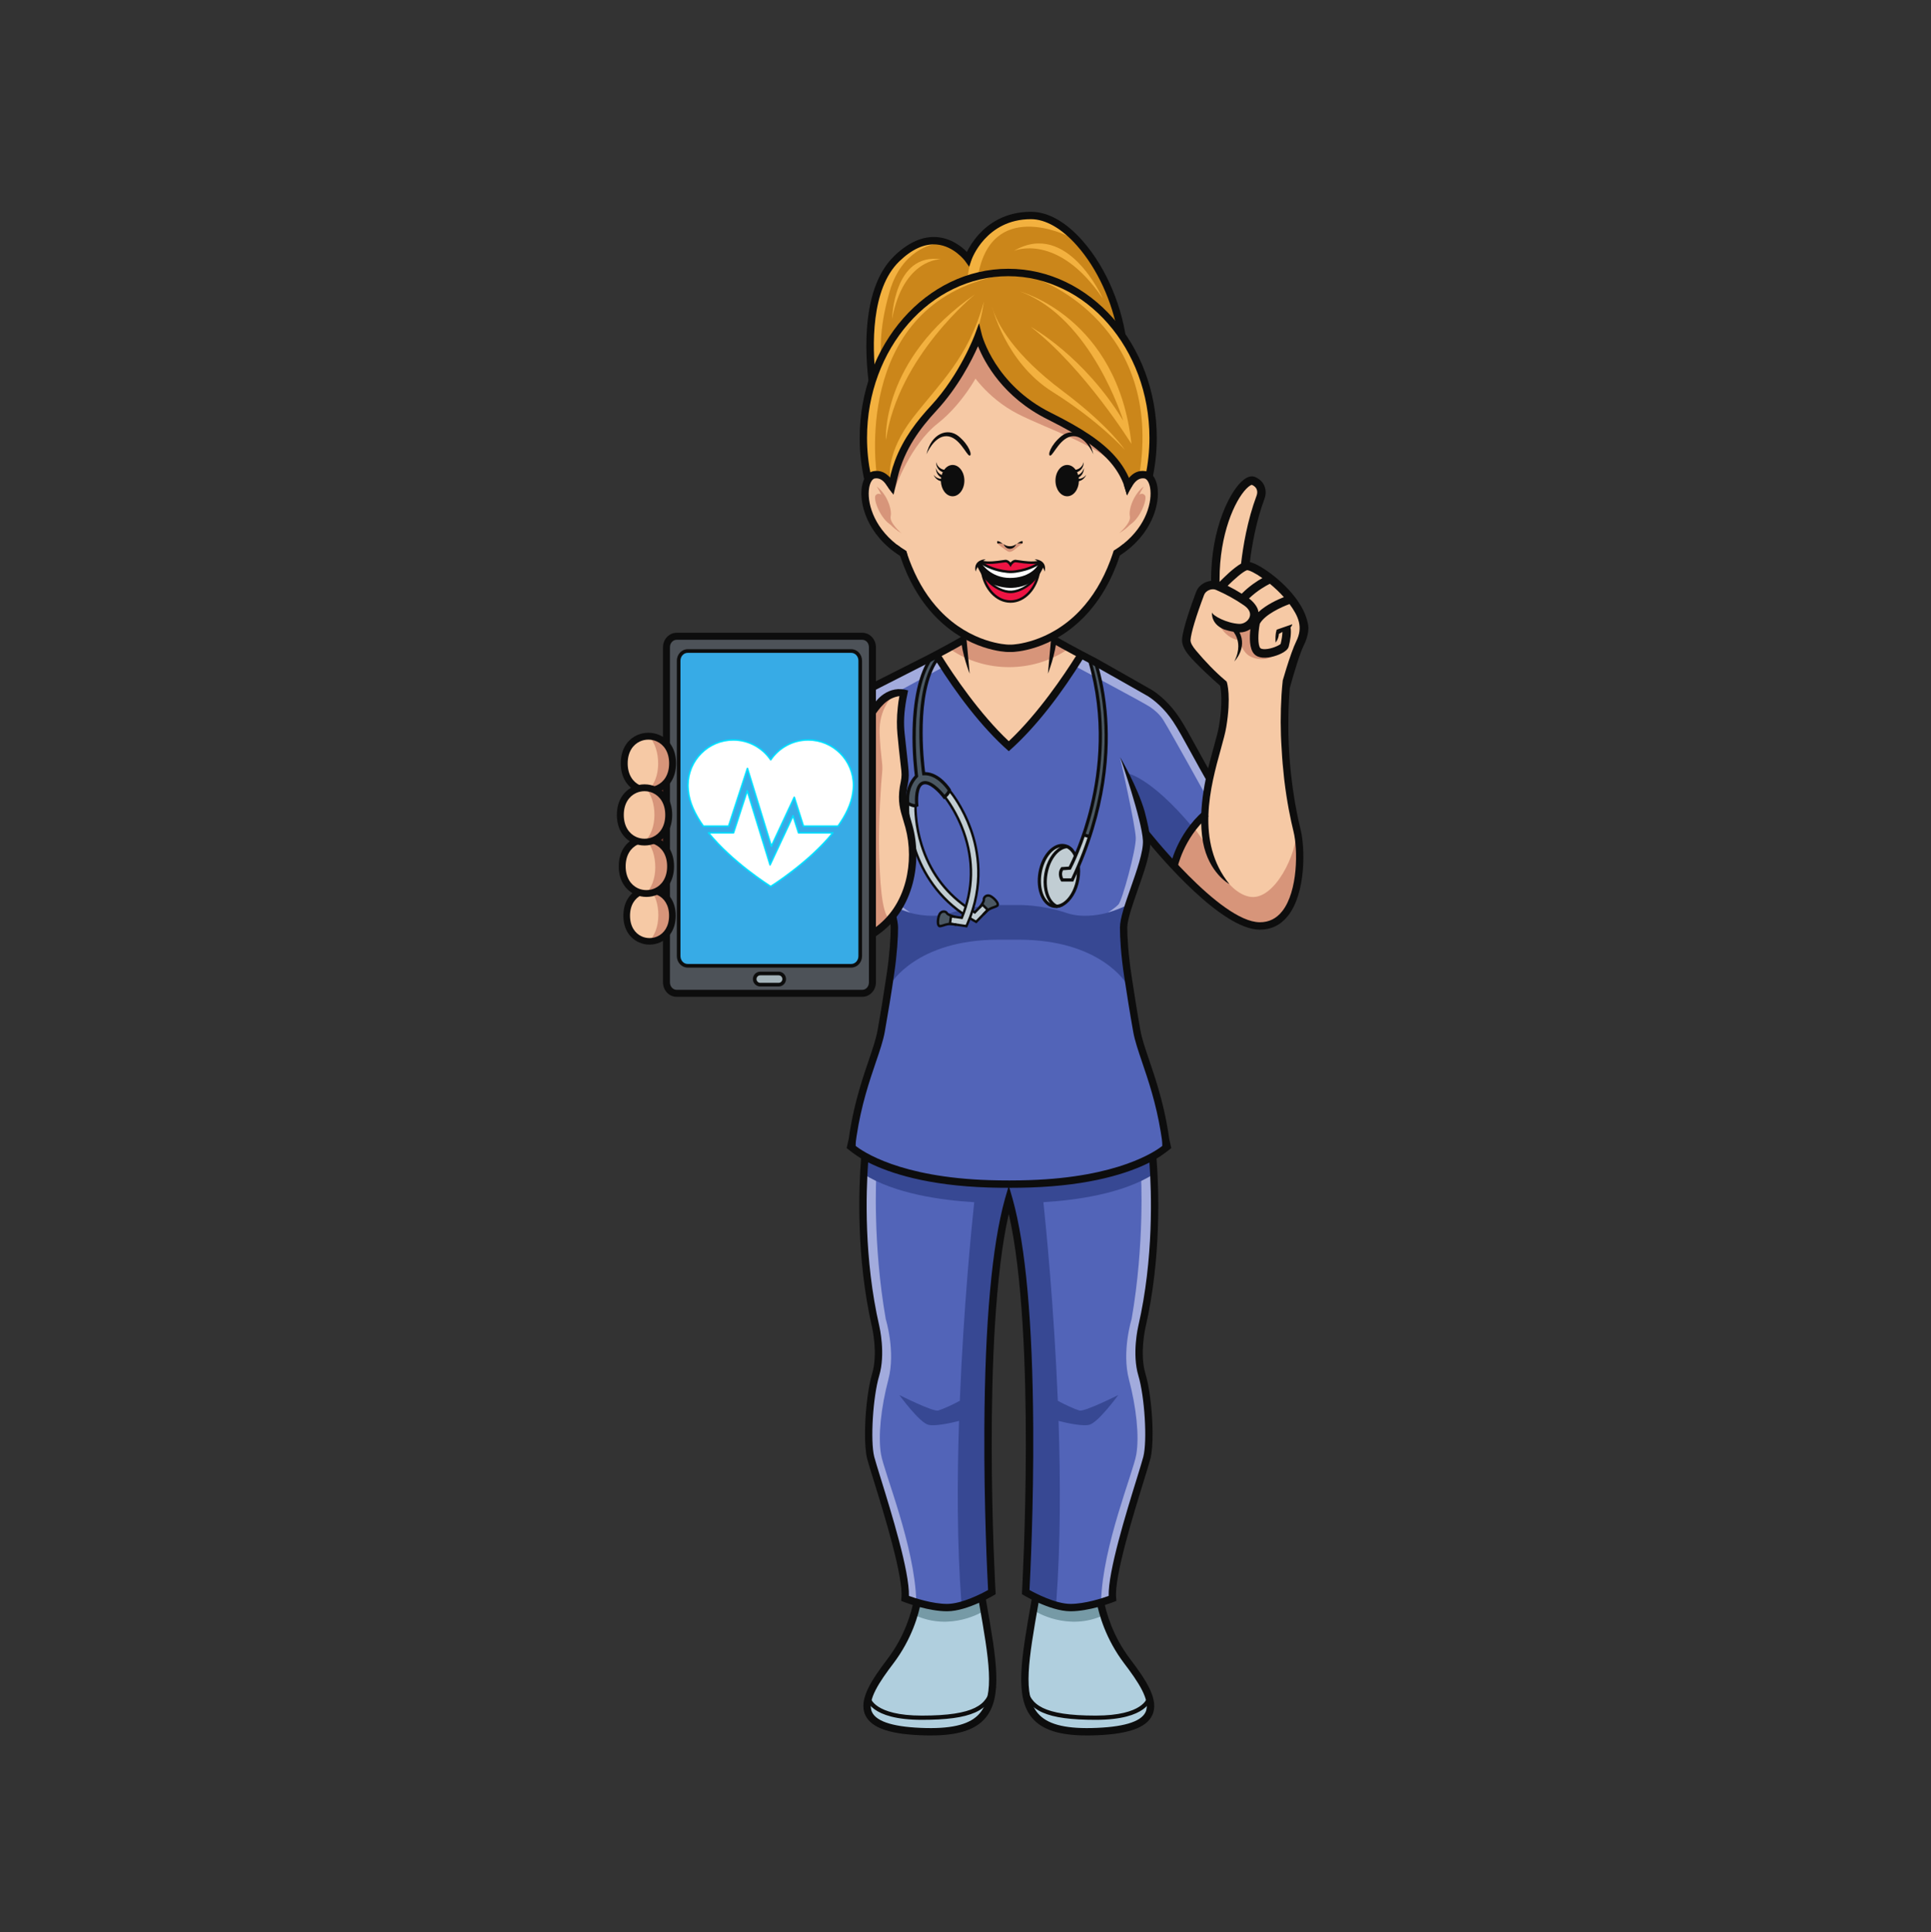 <?xml version="1.0" encoding="UTF-8"?>
<svg xmlns="http://www.w3.org/2000/svg" xmlns:xlink="http://www.w3.org/1999/xlink" width="224.88pt" height="225pt" viewBox="0 0 224.88 225" version="1.2">
<rect x="0" y="0" width="224.88" height="225" fill="#333333" stroke="none"/>
<defs>
<clipPath id="clip1">
  <path d="M 118 185 L 135 185 L 135 202.453 L 118 202.453 Z M 118 185 "/>
</clipPath>
<clipPath id="clip2">
  <path d="M 100 185 L 117 185 L 117 202.453 L 100 202.453 Z M 100 185 "/>
</clipPath>
<clipPath id="clip3">
  <path d="M 133 55 L 152.586 55 L 152.586 109 L 133 109 Z M 133 55 "/>
</clipPath>
<clipPath id="clip4">
  <path d="M 71.848 91 L 79 91 L 79 99 L 71.848 99 Z M 71.848 91 "/>
</clipPath>
<clipPath id="clip5">
  <path d="M 80.008 86.074 L 99.5 86.074 L 99.5 99 L 80.008 99 Z M 80.008 86.074 "/>
</clipPath>
<clipPath id="clip6">
  <path d="M 82 92 L 97 92 L 97 103.316 L 82 103.316 Z M 82 92 "/>
</clipPath>
<clipPath id="clip7">
  <path d="M 82 91 L 98 91 L 98 103.316 L 82 103.316 Z M 82 91 "/>
</clipPath>
</defs>
<g id="surface1">
<path style=" stroke:none;fill-rule:evenodd;fill:rgb(32.159%,39.22%,72.159%);fill-opacity:1;" d="M 133.645 80.5 C 134.145 80.812 135.73 81.941 136.406 83.098 C 137.234 84.512 140.871 90.801 140.871 90.801 L 140.34 94.852 C 139.723 95.508 137.965 97.062 136.801 100.91 L 133.633 97.293 C 134.016 101.219 131.238 104.137 130.969 108.125 C 130.715 111.895 132.004 117.781 132.836 121.754 C 134.355 126.031 134.957 127.492 135.402 129.621 C 135.852 131.754 135.973 133.801 135.973 133.801 L 134.348 134.938 C 134.348 134.938 134.723 141.801 134.355 145.203 C 133.988 148.605 133.246 153.266 133 154.535 C 132.754 155.809 132.43 157.652 132.918 159.453 C 133.406 161.258 134.547 166.215 133.773 169.043 C 133 171.871 131.328 176.992 130.922 178.793 C 130.512 180.598 129.574 185.77 129.574 185.77 L 129.535 186.129 C 129.535 186.129 127.191 187.418 124.32 187.113 C 121.445 186.809 119.754 185.719 119.633 185.145 C 119.633 185.145 119.754 174.738 119.957 168.469 C 120.16 162.199 119.672 152.363 119.02 147.324 C 118.367 142.285 117.594 139.867 117.594 139.867 L 117.477 139.867 C 117.477 139.867 116.703 142.285 116.051 147.324 C 115.398 152.363 114.91 162.199 115.113 168.469 C 115.316 174.738 115.438 185.145 115.438 185.145 C 115.316 185.719 113.625 186.809 110.75 187.113 C 107.879 187.418 105.535 186.129 105.535 186.129 L 105.496 185.77 C 105.496 185.77 104.559 180.598 104.148 178.793 C 103.742 176.992 102.07 171.871 101.297 169.043 C 100.523 166.215 101.664 161.258 102.152 159.453 C 102.641 157.652 102.316 155.809 102.07 154.535 C 101.828 153.266 101.172 149.797 100.805 146.395 C 100.438 142.992 100.723 134.938 100.723 134.938 L 99.098 133.801 C 99.367 129.25 100.734 125.977 102.234 121.754 C 103.484 117.617 104.105 109.312 104.004 107.098 C 103.867 105.52 103.215 104.062 102.793 102.551 C 102.543 101.668 102.395 100.758 102.145 99.871 C 102.098 99.695 101.613 97.703 101.09 97.957 C 101.16 95.363 101.254 92.766 101.203 90.168 C 101.172 88.438 101.012 86.723 100.922 84.996 C 100.84 83.316 101.129 81.684 101.148 80.008 C 101.148 79.996 101.148 79.988 101.148 79.977 L 109.203 76.289 C 111.219 79.918 114.324 83.637 117.535 86.742 C 120.746 83.637 123.898 79.781 125.867 76.289 C 126.414 76.582 131.113 79.043 133.645 80.5 "/>
<path style=" stroke:none;fill-rule:evenodd;fill:rgb(63.53%,67.059%,86.67%);fill-opacity:1;" d="M 101.59 80.012 C 101.574 80.562 101.766 81.551 101.719 82.094 C 102.086 81.914 106.906 79.25 109.977 77.602 C 109.602 76.926 109.504 76.816 109.203 76.289 L 101.59 80.012 "/>
<path style=" stroke:none;fill-rule:evenodd;fill:rgb(63.53%,67.059%,86.67%);fill-opacity:1;" d="M 125.215 77.578 C 125.215 77.578 133.25 81.855 133.926 82.316 C 134.469 82.684 135.07 83.195 135.48 83.852 C 136.395 85.324 140.594 92.926 140.594 92.926 L 140.871 90.801 L 136.406 82.746 L 133.805 80.66 L 125.828 76.359 L 125.215 77.578 "/>
<path style=" stroke:none;fill-rule:evenodd;fill:rgb(69.019%,81.18%,87.059%);fill-opacity:1;" d="M 106.801 186.652 C 106.801 186.652 108.836 187.465 110.75 187.113 C 112.668 186.762 114.207 186.039 114.207 186.039 C 114.207 186.039 115.062 189.871 115.52 193.32 C 115.977 196.773 115.582 200.449 110.934 201.434 C 106.289 202.418 98.41 201.434 101.785 196.273 C 101.785 196.273 104.793 192.523 105.496 190.895 C 106.199 189.266 106.801 186.652 106.801 186.652 "/>
<path style=" stroke:none;fill-rule:evenodd;fill:rgb(69.019%,81.18%,87.059%);fill-opacity:1;" d="M 128.191 186.652 C 128.191 186.652 126.152 187.465 124.238 187.113 C 122.32 186.762 120.785 186.039 120.785 186.039 C 120.785 186.039 119.926 189.871 119.469 193.32 C 119.012 196.773 119.41 200.449 124.055 201.434 C 128.699 202.418 136.582 201.434 133.207 196.273 C 133.207 196.273 130.199 192.523 129.496 190.895 C 128.793 189.266 128.191 186.652 128.191 186.652 "/>
<path style=" stroke:none;fill-rule:evenodd;fill:rgb(96.469%,78.819%,64.709%);fill-opacity:1;" d="M 122.68 74.32 L 125.973 76.449 C 125.973 76.449 120.594 84.695 117.477 86.688 C 117.477 86.688 111.168 80.809 109.203 76.289 L 112.402 74.137 C 112.402 74.137 115.215 75.555 117.477 75.43 C 119.738 75.309 122.68 74.32 122.68 74.32 "/>
<path style=" stroke:none;fill-rule:evenodd;fill:rgb(96.469%,78.819%,64.709%);fill-opacity:1;" d="M 116.75 75.422 C 116.75 75.422 123.328 75.793 126.66 70.82 L 130.25 64.426 C 130.25 64.426 133.133 62.711 133.84 59.941 C 134.551 57.176 134.508 53.68 131.676 56.125 C 131.676 56.125 130.043 53.215 127.793 51.691 C 125.547 50.168 119.793 47.992 117.859 45.617 C 115.926 43.242 113.883 39.473 113.883 39.473 C 113.883 39.473 112.625 42.668 110.465 45.293 C 108.309 47.914 105.137 52.09 104.637 53.445 C 104.141 54.801 103.891 56.27 103.891 56.27 C 103.891 56.27 102.559 54.699 101.215 55.668 C 99.871 56.641 100.922 61.887 104.98 64.387 C 104.98 64.387 106.406 73.586 116.75 75.422 "/>
<path style=" stroke:none;fill-rule:evenodd;fill:rgb(79.61%,52.55%,10.199%);fill-opacity:1;" d="M 103.941 56 C 103.941 56 104.918 52.648 106.125 50.973 C 107.332 49.293 110.242 45.727 111.07 44.516 C 111.895 43.301 114.051 39.473 114.051 39.473 C 114.051 39.473 115.551 43.93 118.344 46.02 C 121.133 48.109 125.445 50.316 126.496 50.926 C 127.551 51.531 130.816 55.109 130.816 55.109 L 131.262 56.5 C 131.262 56.5 132.117 55.172 132.879 55.289 C 133.645 55.406 133.98 55.289 133.98 55.289 L 134.227 53.051 C 134.227 53.051 135.031 46.848 132.941 43.285 C 130.852 39.719 131.016 39.949 130.328 37.895 C 129.641 35.844 128.48 29.453 123.16 26.012 C 117.844 22.57 113.777 27.598 112.801 29.977 C 112.801 29.977 109.438 26.348 105.098 29.391 C 100.758 32.434 101.031 41.133 101.613 44.145 C 101.613 44.145 100.629 48.633 100.66 50.875 C 100.695 53.117 101.246 55.762 101.246 55.762 C 101.246 55.762 101.918 54.879 102.621 55.289 C 103.324 55.699 103.891 56.641 103.891 56.641 L 103.941 56 "/>
<path style=" stroke:none;fill-rule:evenodd;fill:rgb(75.69%,80.389%,82.75%);fill-opacity:1;" d="M 126.277 97.105 L 126.871 97.383 L 125.668 100.742 L 125.566 102.395 C 125.566 102.395 124.973 104.625 123.984 105.211 C 122.996 105.793 121.746 105.508 121.398 104.41 C 121.051 103.316 120.848 101.871 121.297 100.785 C 121.746 99.699 122.969 98.414 123.598 98.391 C 124.23 98.367 124.465 98.613 124.668 98.809 C 124.871 99 125.289 99.555 125.289 99.555 L 126.277 97.105 "/>
<path style=" stroke:none;fill-rule:evenodd;fill:rgb(29.41%,34.509%,38.82%);fill-opacity:1;" d="M 126.402 96.562 L 126.164 97.105 L 126.828 97.305 C 126.828 97.305 127.492 95.457 127.664 94.629 C 127.836 93.797 128.602 90.488 128.707 89 C 128.816 87.508 128.832 83.48 128.617 81.992 C 128.402 80.5 128.02 78.441 128.02 78.441 C 128.02 78.441 127.531 76.812 127.516 76.875 C 127.5 76.938 127.043 77.242 127.043 77.242 L 128.051 82.113 C 128.051 82.113 128.129 85.297 128.082 87.188 C 128.035 89.074 127.242 94.512 126.402 96.562 "/>
<path style=" stroke:none;fill-rule:evenodd;fill:rgb(75.69%,80.389%,82.75%);fill-opacity:1;" d="M 110.59 92.035 L 110.027 92.762 C 110.027 92.762 111.402 94.801 111.973 96.102 C 112.543 97.402 113.113 100.281 113.074 101.758 C 113.035 103.234 112.535 105.23 112.535 105.23 L 112.414 105.727 L 112.027 106.891 L 110.773 106.664 L 110.66 107.52 L 112.535 107.832 C 112.535 107.832 112.832 107.281 113.035 106.707 C 113.238 106.133 113.613 105.027 113.746 104.082 C 113.879 103.141 114.043 100.945 113.789 99.547 C 113.531 98.152 113.094 96.215 112.156 94.484 C 111.219 92.754 110.59 92.035 110.59 92.035 "/>
<path style=" stroke:none;fill-rule:evenodd;fill:rgb(75.69%,80.389%,82.75%);fill-opacity:1;" d="M 114.41 105.289 L 115.039 105.918 L 113.715 107.34 L 112.801 106.84 C 112.801 106.84 110.344 105.109 109.426 103.969 C 108.508 102.832 107.125 100.793 106.41 98.613 C 105.699 96.43 105.801 93.625 105.801 93.625 L 106.586 93.797 C 106.586 93.797 106.68 96.02 107.098 97.621 C 107.512 99.215 108.469 101.562 109.68 103.02 C 110.895 104.473 112.453 105.508 112.453 105.508 L 113.453 106.246 L 114.41 105.289 "/>
<path style=" stroke:none;fill-rule:evenodd;fill:rgb(29.41%,34.509%,38.82%);fill-opacity:1;" d="M 115.039 105.918 L 114.41 105.289 C 114.41 105.289 114.562 105.148 114.594 104.945 C 114.621 104.738 114.633 104.594 114.727 104.473 C 114.816 104.348 115.09 104.258 115.367 104.391 C 115.641 104.523 115.867 104.617 116 104.883 C 116.133 105.148 116.305 105.254 116.211 105.363 C 116.121 105.477 115.469 105.727 115.469 105.727 L 115.039 105.918 "/>
<path style=" stroke:none;fill-rule:evenodd;fill:rgb(29.41%,34.509%,38.82%);fill-opacity:1;" d="M 110.773 106.664 L 110.66 107.52 L 110.098 107.688 L 109.508 107.832 C 109.508 107.832 109.348 108 109.285 107.559 C 109.223 107.117 109.379 106.57 109.508 106.398 C 109.629 106.223 109.773 106.113 109.875 106.141 C 109.977 106.172 110.355 106.324 110.355 106.324 C 110.355 106.324 110.613 106.637 110.773 106.664 "/>
<path style=" stroke:none;fill-rule:evenodd;fill:rgb(29.41%,34.509%,38.82%);fill-opacity:1;" d="M 109.945 92.734 C 109.945 92.734 110.273 92.695 110.312 92.516 C 110.355 92.34 110.508 92.035 110.508 92.035 C 110.508 92.035 110.559 91.891 110.129 91.41 C 109.703 90.93 108.93 90.344 108.664 90.266 C 108.398 90.18 107.594 90.039 107.594 90.039 C 107.594 90.039 107.48 88.469 107.328 87.312 C 107.176 86.156 107.289 82.734 107.449 81.453 C 107.613 80.172 108.195 78.348 108.195 78.348 L 109.203 76.574 C 109.203 76.574 108.891 76.449 108.785 76.449 C 108.68 76.453 108.074 76.906 108.074 76.906 C 108.074 76.906 107.125 79.219 106.852 80.809 C 106.574 82.395 106.383 86.055 106.512 87.766 C 106.645 89.477 106.738 90.324 106.738 90.324 C 106.738 90.324 105.668 91.574 105.68 92.488 C 105.688 93.398 105.68 93.52 105.68 93.52 C 105.68 93.52 106.754 93.977 106.762 93.625 C 106.77 93.277 106.688 92.199 106.953 91.77 C 107.215 91.34 107.207 91.238 107.574 91.133 C 107.941 91.031 108.621 91.391 108.988 91.738 C 109.355 92.086 109.945 92.734 109.945 92.734 "/>
<path style=" stroke:none;fill-rule:evenodd;fill:rgb(96.469%,78.819%,64.709%);fill-opacity:1;" d="M 140.297 95.242 C 140.297 95.242 140.176 92.27 141.07 89.648 C 142.746 84.75 142.961 81.883 142.508 79.66 C 142.508 79.66 138.402 76.188 138.238 74.652 C 138.078 73.113 139.457 69.754 139.684 69.223 C 140.113 68.211 140.508 68.191 141.43 68.023 C 141.43 68.023 141.543 65.281 141.703 63.844 C 141.867 62.41 143.348 58.637 143.672 58.125 C 143.996 57.613 145.453 55.496 145.984 55.883 C 146.512 56.273 147.145 57.172 146.941 57.688 C 146.52 58.75 144.852 64.754 145.207 65.84 C 145.898 65.871 147.062 66.477 148.57 67.871 C 150.078 69.266 151.992 71.824 151.914 73.133 C 151.832 74.445 151.598 74.582 151.25 75.426 C 150.906 76.27 149.711 79.137 149.742 81.148 C 149.773 83.152 150.133 93.582 150.668 95.426 C 151.199 97.27 151.273 103.355 150.668 104.75 C 150.059 106.141 149.02 107.926 146.816 107.945 C 144.617 107.965 138.941 103.395 136.77 100.691 C 136.77 100.691 137.832 96.777 140.297 95.242 "/>
<path style=" stroke:none;fill-rule:evenodd;fill:rgb(63.53%,67.059%,86.67%);fill-opacity:1;" d="M 132.879 136.832 C 132.879 136.832 133.328 144.785 131.781 153.613 C 131.781 153.613 130.617 157.363 131.473 160.621 C 132.332 163.879 132.695 167.219 132.332 169.359 C 131.965 171.5 128.41 180.012 128.23 186.453 L 129.535 186.129 C 129.535 186.129 130.289 179.223 131.852 175.48 C 133.418 171.738 134.117 168.371 134.023 167.293 C 133.926 166.215 132.574 159.824 132.637 157.055 C 132.695 154.289 134.523 145.051 134.629 143.184 C 134.738 141.32 134.348 136.219 134.348 136.219 L 132.879 136.832 "/>
<path style=" stroke:none;fill-rule:evenodd;fill:rgb(63.53%,67.059%,86.67%);fill-opacity:1;" d="M 102.055 136.832 C 102.055 136.832 101.605 144.785 103.156 153.613 C 103.156 153.613 104.316 157.363 103.461 160.621 C 102.605 163.879 102.238 167.219 102.605 169.359 C 102.973 171.5 106.527 180.012 106.707 186.453 L 105.402 186.129 C 105.402 186.129 104.648 179.223 103.082 175.48 C 101.52 171.738 100.82 168.371 100.914 167.293 C 101.008 166.215 102.363 159.824 102.301 157.055 C 102.238 154.289 100.414 145.051 100.309 143.184 C 100.199 141.32 100.59 136.219 100.59 136.219 L 102.055 136.832 "/>
<path style=" stroke:none;fill-rule:evenodd;fill:rgb(95.29%,69.409%,24.709%);fill-opacity:1;" d="M 102.102 55.191 C 102.102 55.191 99.199 36.219 115.52 32.281 C 115.52 32.281 107.328 31.48 102.102 42.668 C 102.102 42.668 99.383 47.648 101.246 55.762 L 102.102 55.191 "/>
<path style=" stroke:none;fill-rule:evenodd;fill:rgb(95.29%,69.409%,24.709%);fill-opacity:1;" d="M 114.574 35.137 C 114.574 35.137 113.918 41.578 109.156 46.918 C 104.395 52.258 103.836 55.852 103.836 55.852 L 103.648 55.602 C 103.648 55.602 103.172 52.707 106.309 48.652 C 109.449 44.594 112.816 41.621 114.574 35.137 "/>
<path style=" stroke:none;fill-rule:evenodd;fill:rgb(95.29%,69.409%,24.709%);fill-opacity:1;" d="M 113.562 34.266 C 113.562 34.266 104.562 41.523 103.172 51.273 C 103.172 51.273 102.492 41.922 113.562 34.266 "/>
<path style=" stroke:none;fill-rule:evenodd;fill:rgb(95.29%,69.409%,24.709%);fill-opacity:1;" d="M 102.648 41.566 C 102.648 41.566 102.188 38.785 103.621 33.898 C 105.055 29.012 108.727 28.457 108.727 28.457 C 108.727 28.457 106.535 27.621 104.504 29.867 C 102.473 32.113 101.668 35.793 101.668 35.793 L 101.297 39.473 L 101.68 43.648 L 102.648 41.566 "/>
<path style=" stroke:none;fill-rule:evenodd;fill:rgb(95.29%,69.409%,24.709%);fill-opacity:1;" d="M 121.18 32.656 C 121.18 32.656 135.488 37.852 132.688 55.289 L 133.98 55.289 C 133.98 55.289 138.328 38.254 121.18 32.656 "/>
<path style=" stroke:none;fill-rule:evenodd;fill:rgb(95.29%,69.409%,24.709%);fill-opacity:1;" d="M 115.52 35.66 C 115.52 35.66 117.066 42.172 122.559 45.617 C 128.051 49.062 130.996 52.379 130.996 52.379 C 130.996 52.379 129.238 49.641 123.711 45.496 C 118.184 41.348 116.074 37.75 115.52 35.66 "/>
<path style=" stroke:none;fill-rule:evenodd;fill:rgb(95.29%,69.409%,24.709%);fill-opacity:1;" d="M 118.781 33.941 C 118.781 33.941 130.164 36.93 131.766 51.691 C 131.766 51.691 126.27 42.852 120.039 38.059 C 120.039 38.059 126.246 41.438 130.816 49 C 130.816 49 127.117 36.953 118.781 33.941 "/>
<path style=" stroke:none;fill-rule:evenodd;fill:rgb(95.29%,69.409%,24.709%);fill-opacity:1;" d="M 112.707 32.27 C 112.707 32.27 112.875 26.812 118.781 25.273 C 118.781 25.273 122.098 24.988 124.281 27.449 C 124.281 27.449 115.375 23.023 113.871 32.27 L 112.707 32.27 "/>
<path style=" stroke:none;fill-rule:evenodd;fill:rgb(95.29%,69.409%,24.709%);fill-opacity:1;" d="M 118.086 29.207 C 118.086 29.207 123.16 26.996 128.418 34.738 C 128.418 34.738 124.332 25.551 118.086 29.207 "/>
<path style=" stroke:none;fill-rule:evenodd;fill:rgb(95.29%,69.409%,24.709%);fill-opacity:1;" d="M 109.578 30.191 C 109.578 30.191 105.223 30.066 103.891 37.137 C 103.891 37.137 104.062 29.391 109.578 30.191 "/>
<path style=" stroke:none;fill-rule:evenodd;fill:rgb(84.309%,58.429%,47.839%);fill-opacity:1;" d="M 104.234 56.84 C 104.234 56.84 106.023 51.809 109.203 49.309 C 112.383 46.809 114.43 42.832 114.793 41.602 L 113.883 39.473 C 113.883 39.473 111.102 45.168 108.664 47.668 C 106.227 50.168 103.91 52.406 104.234 56.84 "/>
<path style=" stroke:none;fill-rule:evenodd;fill:rgb(84.309%,58.429%,47.839%);fill-opacity:1;" d="M 113.035 43.285 C 113.035 43.285 114.832 46.27 118.457 48.156 C 122.082 50.043 128.918 52.121 130.516 55.031 C 130.516 55.031 128.68 51.852 124.281 49.594 C 119.883 47.336 116.879 45.023 115.605 42.77 C 114.328 40.52 113.883 39.473 113.883 39.473 L 113.035 43.285 "/>
<path style=" stroke:none;fill-rule:evenodd;fill:rgb(84.309%,58.429%,47.839%);fill-opacity:1;" d="M 124.254 75.66 C 120.262 78.359 114.754 78.359 110.762 75.66 L 112.641 74.137 C 117.465 75.965 117.555 75.965 122.375 74.137 L 124.254 75.66 "/>
<path style=" stroke:none;fill-rule:evenodd;fill:rgb(21.57%,28.239%,57.649%);fill-opacity:1;" d="M 110.566 106.59 C 110.773 106.723 110.988 106.715 111.227 106.73 C 111.488 106.746 111.766 106.758 112.008 106.867 C 112.066 106.676 112.145 106.492 112.227 106.312 C 112.055 106.234 111.895 106.129 111.746 106 C 111.398 106.094 111.039 106.199 110.672 106.324 C 110.566 106.363 110.453 106.395 110.34 106.426 C 110.422 106.477 110.504 106.547 110.566 106.59 "/>
<path style=" stroke:none;fill-rule:evenodd;fill:rgb(21.57%,28.239%,57.649%);fill-opacity:1;" d="M 114.266 105.516 C 113.953 105.555 113.609 105.605 113.246 105.668 C 113.246 105.688 113.242 105.711 113.234 105.73 C 113.191 105.84 113.16 105.957 113.133 106.078 C 113.594 106.289 113.938 105.891 114.266 105.516 "/>
<path style=" stroke:none;fill-rule:evenodd;fill:rgb(46.269%,60.39%,65.099%);fill-opacity:1;" d="M 120.562 187.625 C 120.562 187.625 124.348 190.035 128.555 188.066 C 128.555 188.066 128.27 186.25 128.23 186.453 C 128.191 186.652 125.277 187.27 124.559 187.16 C 123.836 187.055 120.762 186.137 120.762 186.137 L 120.562 187.625 "/>
<path style=" stroke:none;fill-rule:evenodd;fill:rgb(46.269%,60.39%,65.099%);fill-opacity:1;" d="M 114.516 187.625 C 114.516 187.625 110.73 190.035 106.527 188.066 C 106.527 188.066 106.809 186.25 106.848 186.453 C 106.891 186.652 109.801 187.27 110.52 187.16 C 111.242 187.055 114.316 186.137 114.316 186.137 L 114.516 187.625 "/>
<path style=" stroke:none;fill-rule:evenodd;fill:rgb(63.53%,67.059%,86.67%);fill-opacity:1;" d="M 130.465 88.309 C 130.465 88.309 132.238 96.156 132.27 97.578 C 132.301 99 130.68 104.875 130.254 105.32 C 129.824 105.762 129.012 106.277 129.012 106.277 C 129.012 106.277 130.707 105.691 131.066 105.508 C 131.43 105.32 133.52 99 133.551 97.863 C 133.582 96.727 131.566 90.09 130.465 88.309 "/>
<path style=" stroke:none;fill-rule:evenodd;fill:rgb(21.57%,28.239%,57.649%);fill-opacity:1;" d="M 101.215 91.367 C 101.223 93.555 101.152 95.742 101.09 97.926 L 101.418 97.578 C 101.418 97.578 103.742 89.906 104.105 89.168 C 104.105 89.168 102.945 89.992 101.215 91.367 "/>
<path style=" stroke:none;fill-rule:evenodd;fill:rgb(63.53%,67.059%,86.67%);fill-opacity:1;" d="M 104.566 88.309 C 104.566 88.309 102.793 96.156 102.762 97.578 C 102.73 99 104.352 104.875 104.781 105.32 C 105.207 105.762 106.02 106.277 106.02 106.277 C 106.02 106.277 104.324 105.691 103.965 105.508 C 103.602 105.32 101.512 99 101.48 97.863 C 101.449 96.727 103.465 90.09 104.566 88.309 "/>
<path style=" stroke:none;fill-rule:evenodd;fill:rgb(21.57%,28.239%,57.649%);fill-opacity:1;" d="M 116.031 105.387 C 116.035 105.48 115.988 105.566 115.867 105.586 C 115.594 105.625 115.344 105.699 115.094 105.789 C 114.828 106.07 114.562 106.344 114.289 106.617 C 114.145 106.766 113.961 107.078 113.766 107.16 C 113.461 107.297 113.262 107.18 113.062 107.004 C 113.035 107.008 113.004 107.008 112.973 106.996 C 112.957 106.992 112.945 106.984 112.934 106.98 C 112.863 107.219 112.773 107.441 112.625 107.613 C 112.18 108.121 111.469 107.621 110.93 107.602 C 110.867 107.605 110.809 107.609 110.746 107.613 C 110.312 107.668 109.715 107.918 109.352 107.703 C 109.02 107.508 109.199 106.945 109.324 106.605 C 107.617 106.766 105.52 106.367 103.688 105.422 C 104.691 108.398 104.109 111.578 103.734 114.562 C 103.734 114.562 106.691 109.422 116.289 109.422 L 118.637 109.422 C 128.234 109.422 131.195 114.562 131.195 114.562 C 130.891 110.262 130.477 107.602 131.668 105.184 C 129.23 106.598 126.195 106.988 124.254 106.324 C 121.312 105.32 118.637 105.387 118.637 105.387 L 116.289 105.387 C 116.289 105.387 116.199 105.383 116.031 105.387 Z M 117.477 139.75 C 118.156 142.059 118.621 145.223 119.059 147.625 C 119.715 151.215 119.969 162.074 120.004 165.52 C 120.039 168.961 119.434 183.055 119.551 184.656 C 119.668 186.254 123.016 186.492 123.016 186.492 C 123.512 179.836 123.508 172.41 123.277 165.457 C 124.32 165.734 126.113 166.094 126.848 165.91 C 127.91 165.648 130.23 162.445 130.23 162.445 C 130.23 162.445 126.32 164.41 125.707 164.25 C 125.273 164.133 123.93 163.535 123.191 163.113 C 122.742 152.09 121.793 142.652 121.512 139.988 C 125.258 139.762 130.758 139.02 134.418 136.68 L 134.418 134.672 C 124.812 139.016 110.07 138.996 100.512 134.672 L 100.512 136.68 C 104.184 139.027 109.711 139.77 113.457 139.988 C 113.172 142.656 112.223 152.094 111.777 163.113 C 111.039 163.535 109.695 164.133 109.258 164.25 C 108.648 164.41 104.738 162.445 104.738 162.445 C 104.738 162.445 107.059 165.648 108.117 165.91 C 108.855 166.094 110.648 165.734 111.691 165.457 C 111.461 172.41 111.457 179.836 111.953 186.492 C 111.953 186.492 115.301 186.254 115.418 184.656 C 115.535 183.055 114.926 168.961 114.965 165.52 C 115 162.074 115.254 151.215 115.91 147.625 C 116.371 145.09 116.84 142.238 117.477 139.75 Z M 131.281 90.051 C 131.281 90.051 133.891 90.398 138.809 96.234 L 137.316 99.258 L 136.945 101.078 L 133.629 97.293 L 131.281 90.051 "/>
<path style=" stroke:none;fill-rule:evenodd;fill:rgb(84.309%,58.429%,47.839%);fill-opacity:1;" d="M 141.957 72.727 C 141.957 72.727 142.781 74.414 144.34 74.539 C 144.34 74.539 144.648 75.969 145.625 76.449 C 146.605 76.938 147.855 76.812 148.348 76.289 C 148.836 75.77 146.727 76.594 146.422 75.688 C 146.113 74.785 146.113 72.91 146.113 72.91 C 146.113 72.91 146.113 72.266 145.93 72.324 C 145.746 72.387 145.188 72.758 145.188 72.758 C 145.188 72.758 142.141 73.277 141.957 72.727 "/>
<path style=" stroke:none;fill-rule:evenodd;fill:rgb(84.309%,58.429%,47.839%);fill-opacity:1;" d="M 139.023 96.316 L 140.582 98.543 C 140.582 98.543 142.477 103.797 145.473 104.41 C 148.469 105.027 151.133 99.102 150.918 96.855 C 150.918 96.855 151.562 98.801 151.008 102.836 C 150.457 106.871 149.145 107.805 147.254 107.918 C 145.363 108.031 142.707 106.488 140.043 103.941 C 137.375 101.398 136.77 100.477 136.77 100.477 C 136.77 100.477 137.891 97.59 139.023 96.316 "/>
<path style=" stroke:none;fill-rule:evenodd;fill:rgb(5.099%,5.099%,5.099%);fill-opacity:1;" d="M 122.812 74.031 C 122.855 74.352 122.816 74.648 122.68 74.953 C 122.914 75.09 123.23 75.266 123.656 75.5 C 124.246 75.828 125.473 76.496 127.113 77.348 C 127.285 77.09 127.52 76.871 127.793 76.734 C 125.359 75.48 123.355 74.367 122.812 74.031 "/>
<path style=" stroke:none;fill-rule:evenodd;fill:rgb(5.099%,5.099%,5.099%);fill-opacity:1;" d="M 134.227 166.793 C 134.234 168.043 134.156 169.145 133.977 169.844 C 133.863 170.293 133.582 171.199 133.23 172.344 C 132.012 176.285 129.738 183.625 129.984 186.086 L 130.016 186.41 L 129.715 186.531 C 129.672 186.547 129.27 186.703 128.664 186.898 C 128.418 186.973 128.137 187.059 127.836 187.141 C 126.895 187.391 125.734 187.625 124.668 187.625 C 123.453 187.625 122.031 187.121 120.945 186.637 C 120.652 186.508 120.379 186.375 120.145 186.258 C 119.617 185.992 119.273 185.785 119.234 185.762 L 119.012 185.629 L 119.023 185.367 C 119.043 185.043 120.703 155.488 117.48 141.348 C 114.262 155.488 115.918 185.043 115.938 185.367 L 115.953 185.629 L 115.73 185.762 C 115.688 185.785 115.344 185.992 114.816 186.258 C 114.582 186.375 114.312 186.508 114.016 186.637 C 112.934 187.121 111.512 187.625 110.297 187.625 C 109.23 187.625 108.066 187.391 107.129 187.141 C 106.824 187.059 106.547 186.973 106.297 186.898 C 105.695 186.703 105.289 186.547 105.246 186.531 L 104.945 186.41 L 104.98 186.086 C 105.223 183.625 102.953 176.285 101.734 172.344 C 101.379 171.199 101.098 170.293 100.984 169.844 C 100.809 169.145 100.73 168.039 100.738 166.793 C 100.738 166.512 100.746 166.227 100.758 165.934 C 100.832 163.809 101.125 161.445 101.57 159.945 C 102.262 157.629 101.574 154.625 101.566 154.59 C 99.676 146.359 100.02 138.238 100.273 134.969 C 100.281 134.863 100.289 134.766 100.297 134.672 C 100.512 134.848 100.852 135.031 101.121 135.105 C 101.113 135.203 101.105 135.305 101.098 135.41 C 100.855 138.84 100.602 146.566 102.398 154.395 C 102.43 154.527 103.148 157.652 102.391 160.191 C 101.656 162.656 101.344 167.773 101.812 169.633 C 101.922 170.059 102.199 170.953 102.551 172.09 C 103.824 176.199 105.918 182.969 105.852 185.836 C 106.59 186.102 108.613 186.766 110.297 186.766 C 112.02 186.766 114.348 185.551 115.07 185.148 C 114.988 183.594 114.582 175.488 114.637 166.25 C 114.707 154 115.516 145.059 117.035 139.602 C 117.352 138.457 117.469 138.133 117.48 138.164 C 117.496 138.129 117.66 138.633 117.926 139.602 C 119.449 145.059 120.258 154 120.328 166.25 C 120.383 175.488 119.977 183.594 119.895 185.148 C 120.617 185.551 122.945 186.766 124.668 186.766 C 126.352 186.766 128.375 186.102 129.113 185.836 C 129.047 182.969 131.141 176.199 132.414 172.09 C 132.762 170.953 133.039 170.059 133.148 169.633 C 133.621 167.773 133.309 162.656 132.574 160.191 C 131.812 157.652 132.535 154.527 132.566 154.395 C 134.363 146.566 134.109 138.84 133.863 135.41 C 133.855 135.305 133.852 135.203 133.844 135.105 C 134.109 135.031 134.453 134.848 134.664 134.672 C 134.672 134.766 134.68 134.863 134.691 134.969 C 134.945 138.238 135.289 146.359 133.398 154.59 C 133.391 154.625 132.699 157.629 133.391 159.945 C 133.84 161.445 134.133 163.809 134.207 165.934 C 134.219 166.227 134.223 166.512 134.227 166.793 "/>
<g clip-path="url(#clip1)" clip-rule="nonzero">
<path style=" stroke:none;fill-rule:evenodd;fill:rgb(5.099%,5.099%,5.099%);fill-opacity:1;" d="M 131.613 193.188 C 129.59 190.52 128.828 187.797 128.551 186.352 C 128.344 186.441 128.121 186.488 127.887 186.473 C 127.812 186.469 127.766 186.461 127.738 186.457 C 127.711 186.461 127.703 186.465 127.695 186.465 C 127.977 187.988 128.766 190.852 130.934 193.711 C 132.473 195.738 134.059 198.016 133.402 199.379 C 132.852 200.523 130.723 201.145 127.074 201.223 C 123.895 201.285 121.922 200.742 120.871 199.508 C 119.062 197.387 119.809 193.145 120.934 186.715 C 120.973 186.484 121.016 186.25 121.059 186.016 C 120.941 186 120.828 185.98 120.715 185.961 C 120.535 185.93 120.375 185.863 120.23 185.77 C 120.184 186.039 120.137 186.305 120.09 186.566 C 118.922 193.234 118.148 197.641 120.219 200.07 C 121.391 201.441 123.418 202.086 126.578 202.086 C 126.746 202.086 126.918 202.086 127.09 202.082 C 131.203 201.996 133.453 201.254 134.176 199.75 C 135.039 197.949 133.457 195.617 131.613 193.188 "/>
</g>
<path style=" stroke:none;fill-rule:evenodd;fill:rgb(5.099%,5.099%,5.099%);fill-opacity:1;" d="M 127.602 200.266 C 121.914 200.266 119.617 199.246 119.117 196.5 L 119.598 196.414 C 119.977 198.488 121.445 199.773 127.602 199.773 C 133.16 199.773 133.59 197.699 133.59 197.68 L 134.074 197.742 C 134.062 197.848 133.676 200.266 127.602 200.266 "/>
<path style=" stroke:none;fill-rule:evenodd;fill:rgb(5.099%,5.099%,5.099%);fill-opacity:1;" d="M 126.387 76.285 C 126.293 76.438 126.188 76.609 126.066 76.801 C 123.754 80.52 120.766 84.586 117.48 87.473 C 114.273 84.648 111.355 80.715 109.062 77.066 C 108.898 76.809 108.734 76.547 108.578 76.285 C 108.859 76.223 109.125 76.086 109.344 75.887 C 109.438 76.039 109.543 76.207 109.66 76.395 C 111.016 78.555 114.043 83.078 117.48 86.309 C 120.922 83.078 123.949 78.555 125.305 76.395 C 125.422 76.207 125.527 76.039 125.621 75.887 C 125.836 76.086 126.102 76.223 126.387 76.285 "/>
<path style=" stroke:none;fill-rule:evenodd;fill:rgb(5.099%,5.099%,5.099%);fill-opacity:1;" d="M 122.402 74.445 L 122.039 78.441 C 122.039 78.441 122.957 76.137 123.078 74.137 L 122.402 74.445 "/>
<path style=" stroke:none;fill-rule:evenodd;fill:rgb(5.099%,5.099%,5.099%);fill-opacity:1;" d="M 112.246 73.969 C 111.945 74.172 110.34 75.074 108.242 76.176 C 107.895 76.355 101.918 79.367 101.551 79.559 C 101.551 79.93 101.598 80.172 101.773 80.43 C 102.066 80.277 108.43 77.047 108.695 76.906 C 109.914 76.27 110.824 75.77 111.309 75.5 C 111.852 75.199 112.219 74.996 112.465 74.848 C 112.332 74.309 112.246 74.199 112.246 73.969 "/>
<g clip-path="url(#clip2)" clip-rule="nonzero">
<path style=" stroke:none;fill-rule:evenodd;fill:rgb(5.099%,5.099%,5.099%);fill-opacity:1;" d="M 103.348 193.188 C 105.375 190.52 106.137 187.797 106.414 186.352 C 106.617 186.441 106.844 186.488 107.074 186.473 C 107.152 186.469 107.199 186.461 107.223 186.457 C 107.254 186.461 107.262 186.465 107.27 186.465 C 106.988 187.988 106.199 190.852 104.031 193.711 C 102.492 195.738 100.906 198.016 101.562 199.379 C 102.109 200.523 104.242 201.145 107.891 201.223 C 111.07 201.285 113.043 200.742 114.094 199.508 C 115.902 197.387 115.156 193.145 114.031 186.715 C 113.988 186.484 113.949 186.25 113.906 186.016 C 114.02 186 114.133 185.98 114.25 185.961 C 114.426 185.93 114.59 185.863 114.734 185.77 C 114.781 186.039 114.828 186.305 114.871 186.566 C 116.043 193.234 116.812 197.641 114.742 200.07 C 113.574 201.441 111.547 202.086 108.387 202.086 C 108.219 202.086 108.047 202.086 107.871 202.082 C 103.762 201.996 101.512 201.254 100.789 199.75 C 99.926 197.949 101.508 195.617 103.348 193.188 "/>
</g>
<path style=" stroke:none;fill-rule:evenodd;fill:rgb(5.099%,5.099%,5.099%);fill-opacity:1;" d="M 107.359 200.266 C 113.047 200.266 115.348 199.246 115.848 196.5 L 115.363 196.414 C 114.988 198.488 113.52 199.773 107.359 199.773 C 101.801 199.773 101.375 197.699 101.371 197.68 L 100.887 197.742 C 100.902 197.848 101.285 200.266 107.359 200.266 "/>
<path style=" stroke:none;fill-rule:evenodd;fill:rgb(5.099%,5.099%,5.099%);fill-opacity:1;" d="M 112.559 74.445 L 112.926 78.441 C 112.926 78.441 112.008 76.137 111.883 74.137 L 112.559 74.445 "/>
<path style=" stroke:none;fill-rule:evenodd;fill:rgb(5.099%,5.099%,5.099%);fill-opacity:1;" d="M 130.816 63.34 C 130.805 63.387 130.793 63.43 130.781 63.473 C 130.668 63.883 130.547 64.285 130.418 64.68 C 129.492 67.492 128.148 69.832 126.391 71.688 C 122.5 75.797 118.055 75.918 117.867 75.922 L 117.367 75.922 C 117.172 75.918 112.727 75.797 108.836 71.688 C 107.09 69.848 105.754 67.523 104.828 64.734 C 104.781 64.594 104.738 64.453 104.691 64.309 C 104.598 64.012 104.512 63.711 104.426 63.402 C 104.766 63.668 105.137 63.922 105.539 64.164 L 105.559 64.223 C 105.59 64.324 105.621 64.422 105.656 64.52 C 105.82 65.016 106 65.496 106.195 65.957 C 107.031 67.969 108.117 69.684 109.457 71.094 C 113.102 74.941 117.332 75.059 117.375 75.059 L 117.859 75.059 C 117.895 75.059 122.148 74.93 125.785 71.078 C 127.262 69.512 128.434 67.578 129.297 65.285 C 129.383 65.059 129.465 64.828 129.543 64.594 C 129.598 64.438 129.648 64.277 129.699 64.117 C 130.105 63.871 130.477 63.609 130.816 63.34 "/>
<path style=" stroke:none;fill-rule:evenodd;fill:rgb(5.099%,5.099%,5.099%);fill-opacity:1;" d="M 112.309 55.965 C 112.309 56.973 111.695 57.789 110.941 57.789 C 110.207 57.789 109.602 57.004 109.578 56.027 C 109.578 56.008 109.578 55.984 109.578 55.965 C 109.578 55.898 109.578 55.828 109.586 55.762 C 109.59 55.703 109.598 55.645 109.605 55.59 C 109.621 55.492 109.645 55.398 109.672 55.312 C 109.703 55.191 109.746 55.082 109.797 54.977 C 109.844 54.879 109.895 54.789 109.957 54.707 C 110.203 54.355 110.555 54.141 110.941 54.141 C 111.695 54.141 112.309 54.957 112.309 55.965 "/>
<path style=" stroke:none;fill-rule:evenodd;fill:rgb(5.099%,5.099%,5.099%);fill-opacity:1;" d="M 110.09 54.781 L 109.988 55.031 C 109.922 55.016 109.855 54.996 109.797 54.977 C 108.973 54.684 109.016 53.812 109.016 53.812 C 109.203 54.488 109.715 54.66 109.957 54.707 C 110.035 54.719 110.082 54.723 110.082 54.723 L 110.09 54.781 "/>
<path style=" stroke:none;fill-rule:evenodd;fill:rgb(5.099%,5.099%,5.099%);fill-opacity:1;" d="M 110.07 55.469 L 109.973 55.719 C 109.828 55.688 109.711 55.645 109.605 55.59 C 108.961 55.246 108.996 54.5 108.996 54.5 C 109.129 54.977 109.422 55.203 109.672 55.312 C 109.887 55.402 110.062 55.406 110.062 55.406 L 110.07 55.469 "/>
<path style=" stroke:none;fill-rule:evenodd;fill:rgb(5.099%,5.099%,5.099%);fill-opacity:1;" d="M 110.102 56.02 C 109.902 56.062 109.727 56.059 109.578 56.027 C 108.977 55.902 108.742 55.328 108.727 55.289 C 109.008 55.641 109.328 55.746 109.586 55.762 C 109.859 55.781 110.062 55.699 110.062 55.699 L 110.094 55.754 L 110.102 56.02 "/>
<path style=" stroke:none;fill-rule:evenodd;fill:rgb(5.099%,5.099%,5.099%);fill-opacity:1;" d="M 112.91 53.051 C 112.559 53.02 111.703 50.82 110.234 50.789 C 108.766 50.762 107.898 52.898 107.898 52.898 C 108.445 50.469 110.355 49.762 111.625 50.789 C 112.895 51.82 113.262 53.082 112.91 53.051 "/>
<path style=" stroke:none;fill-rule:evenodd;fill:rgb(5.099%,5.099%,5.099%);fill-opacity:1;" d="M 125.648 55.965 C 125.648 55.984 125.648 56.008 125.645 56.027 C 125.621 57.004 125.02 57.789 124.281 57.789 C 123.527 57.789 122.918 56.973 122.918 55.965 C 122.918 54.957 123.527 54.141 124.281 54.141 C 124.672 54.141 125.023 54.355 125.27 54.707 C 125.328 54.789 125.383 54.879 125.43 54.977 C 125.48 55.082 125.523 55.191 125.555 55.312 C 125.582 55.398 125.605 55.492 125.617 55.59 C 125.629 55.645 125.633 55.703 125.641 55.762 C 125.645 55.828 125.648 55.898 125.648 55.965 "/>
<path style=" stroke:none;fill-rule:evenodd;fill:rgb(5.099%,5.099%,5.099%);fill-opacity:1;" d="M 125.43 54.977 C 125.367 54.996 125.305 55.016 125.234 55.031 L 125.133 54.781 L 125.145 54.723 C 125.145 54.723 125.191 54.719 125.27 54.707 C 125.512 54.66 126.023 54.488 126.207 53.812 C 126.207 53.812 126.25 54.684 125.43 54.977 "/>
<path style=" stroke:none;fill-rule:evenodd;fill:rgb(5.099%,5.099%,5.099%);fill-opacity:1;" d="M 125.617 55.59 C 125.516 55.645 125.395 55.688 125.254 55.719 L 125.152 55.469 L 125.164 55.406 C 125.164 55.406 125.34 55.402 125.555 55.312 C 125.801 55.203 126.098 54.977 126.23 54.5 C 126.23 54.5 126.266 55.246 125.617 55.59 "/>
<path style=" stroke:none;fill-rule:evenodd;fill:rgb(5.099%,5.099%,5.099%);fill-opacity:1;" d="M 126.496 55.289 C 126.48 55.328 126.25 55.902 125.645 56.027 C 125.496 56.059 125.324 56.062 125.125 56.02 L 125.129 55.754 L 125.164 55.699 C 125.164 55.699 125.367 55.781 125.641 55.762 C 125.895 55.746 126.219 55.641 126.496 55.289 "/>
<path style=" stroke:none;fill-rule:evenodd;fill:rgb(5.099%,5.099%,5.099%);fill-opacity:1;" d="M 127.328 52.898 C 127.328 52.898 126.457 50.762 124.992 50.789 C 123.523 50.82 122.668 53.02 122.316 53.051 C 121.965 53.082 122.332 51.82 123.602 50.789 C 123.965 50.496 124.383 50.344 124.809 50.332 C 125.57 50.324 126.332 50.762 126.848 51.641 C 127.055 51.992 127.219 52.41 127.328 52.898 "/>
<path style=" stroke:none;fill-rule:evenodd;fill:rgb(5.099%,5.099%,5.099%);fill-opacity:1;" d="M 117.418 31.297 C 107.879 31.297 100.117 40.129 100.117 50.984 C 100.117 52.719 100.316 54.398 100.684 56 C 100.852 55.703 101.102 55.449 101.406 55.277 C 101.125 53.898 100.973 52.465 100.973 50.984 C 100.973 40.605 108.348 32.16 117.418 32.16 C 126.48 32.16 133.859 40.605 133.859 50.984 C 133.859 52.512 133.699 53.996 133.398 55.422 C 133.676 55.535 133.941 55.734 134.152 55.98 C 134.52 54.383 134.715 52.711 134.715 50.984 C 134.715 40.129 126.953 31.297 117.418 31.297 "/>
<path style=" stroke:none;fill-rule:evenodd;fill:rgb(5.099%,5.099%,5.099%);fill-opacity:1;" d="M 131.84 56.594 C 131.547 57.023 131.25 57.688 131.25 57.688 C 131.25 57.688 130.867 56.406 130.82 56.289 C 130.129 54.555 128.883 53.094 126.848 51.645 C 126.238 51.207 125.578 50.773 124.824 50.332 C 123.969 49.844 123.035 49.348 122 48.832 C 116.836 46.266 114.676 42.246 113.898 40.312 C 113.184 41.93 111.582 45.098 109.039 47.836 C 107.238 49.781 105.328 52.266 104.543 55.562 C 104.391 56.207 104.219 56.93 104.059 57.609 L 103.883 57.371 L 103.441 56.781 C 103.566 55.75 103.855 54.641 104.215 53.676 C 105.199 51.027 106.844 48.945 108.414 47.25 C 111.812 43.586 113.52 39 113.535 38.953 L 114.016 37.648 L 114.352 39 C 114.367 39.059 115.891 44.836 122.379 48.059 C 126.086 49.906 128.312 51.414 129.824 53.105 C 130.27 53.605 130.648 54.121 130.973 54.664 C 131.336 55.273 131.621 55.918 131.84 56.594 "/>
<path style=" stroke:none;fill-rule:evenodd;fill:rgb(5.099%,5.099%,5.099%);fill-opacity:1;" d="M 130.418 64.68 C 130.152 64.605 129.965 64.117 130.816 63.34 C 133.539 61.172 134.211 58.352 133.938 56.789 C 133.832 56.184 133.574 55.762 133.281 55.711 C 132.777 55.629 132.391 55.891 132.098 56.25 C 131.988 56.387 131.637 56.887 131.25 57.688 C 131.246 57.656 131.238 57.629 131.23 57.602 C 131.133 57.246 131.023 56.898 130.922 56.547 C 130.953 56.48 130.988 56.41 131.023 56.34 C 131.148 56.105 131.297 55.863 131.48 55.645 C 131.922 55.117 132.551 54.719 133.418 54.863 C 134.105 54.977 134.602 55.621 134.781 56.637 C 135.121 58.586 134.211 62.234 130.418 64.68 "/>
<path style=" stroke:none;fill-rule:evenodd;fill:rgb(5.099%,5.099%,5.099%);fill-opacity:1;" d="M 105.656 64.52 L 105.359 65.051 C 105.176 64.949 105 64.844 104.828 64.734 C 100.965 62.289 100.035 58.602 100.379 56.637 C 100.559 55.621 101.055 54.977 101.742 54.863 C 102.586 54.723 103.207 55.098 103.648 55.609 C 103.883 55.883 104.07 56.195 104.211 56.488 L 103.883 57.371 L 103.441 56.781 L 103.258 56.527 C 102.957 56.039 102.504 55.609 101.879 55.711 C 101.586 55.762 101.328 56.184 101.223 56.789 C 100.945 58.367 101.637 61.23 104.426 63.402 C 104.766 63.668 105.137 63.922 105.539 64.164 L 105.559 64.223 C 105.59 64.324 105.621 64.422 105.656 64.52 "/>
<path style=" stroke:none;fill-rule:evenodd;fill:rgb(84.309%,58.429%,47.839%);fill-opacity:1;" d="M 130.328 62.09 C 130.328 62.09 131.754 60.891 131.582 60.117 C 131.41 59.344 132 57.555 133.207 56.641 C 133.207 56.641 132.199 58.23 132.016 59.48 C 132.016 59.48 132.742 60.66 130.328 62.09 "/>
<path style=" stroke:none;fill-rule:evenodd;fill:rgb(84.309%,58.429%,47.839%);fill-opacity:1;" d="M 132.535 57.688 C 132.535 57.688 132.977 57.266 133.328 57.668 C 133.68 58.066 132.746 60.555 131.418 61.199 C 131.418 61.199 131.879 60.402 131.84 59.754 C 131.801 59.109 132.535 57.688 132.535 57.688 "/>
<path style=" stroke:none;fill-rule:evenodd;fill:rgb(84.309%,58.429%,47.839%);fill-opacity:1;" d="M 104.98 62.09 C 104.98 62.09 103.555 60.891 103.727 60.117 C 103.898 59.344 103.309 57.555 102.102 56.641 C 102.102 56.641 103.105 58.23 103.293 59.48 C 103.293 59.48 102.566 60.66 104.98 62.09 "/>
<path style=" stroke:none;fill-rule:evenodd;fill:rgb(84.309%,58.429%,47.839%);fill-opacity:1;" d="M 102.773 57.688 C 102.773 57.688 102.332 57.266 101.98 57.668 C 101.629 58.066 102.562 60.555 103.891 61.199 C 103.891 61.199 103.43 60.402 103.469 59.754 C 103.508 59.109 102.773 57.688 102.773 57.688 "/>
<path style=" stroke:none;fill-rule:evenodd;fill:rgb(5.099%,5.099%,5.099%);fill-opacity:1;" d="M 130.629 39.355 C 130.844 39.699 131.055 40.047 131.262 40.398 C 130.824 35.957 128.91 31.254 126.062 28.027 C 124.121 25.824 122.047 24.66 120.062 24.66 C 117 24.66 115.059 26.105 113.969 27.32 C 113.293 28.074 112.859 28.824 112.605 29.336 C 111.992 28.715 110.797 27.758 109.16 27.613 C 107.484 27.469 105.789 28.211 104.129 29.82 C 99.91 33.91 100.863 42.699 101.32 45.617 C 101.477 45.055 101.742 44.488 101.973 43.961 C 101.586 40.352 101.398 33.664 104.723 30.441 C 106.195 29.012 107.66 28.348 109.078 28.469 C 111.09 28.645 112.371 30.367 112.383 30.383 L 112.867 31.055 L 113.133 30.27 C 113.148 30.223 114.809 25.52 120.062 25.52 C 121.77 25.52 123.672 26.613 125.422 28.602 C 127.816 31.312 129.52 35.109 130.191 38.871 C 130.352 38.992 130.5 39.152 130.629 39.355 "/>
<path style=" stroke:none;fill-rule:evenodd;fill:rgb(5.099%,5.099%,5.099%);fill-opacity:1;" d="M 128.871 82.762 C 128.617 80.07 128.066 77.984 127.625 76.66 C 127.598 76.676 127.562 76.684 127.52 76.684 C 127.422 76.68 127.324 76.66 127.227 76.645 C 127.664 77.938 128.242 80.051 128.504 82.816 C 128.914 87.184 128.594 94.098 124.754 102.277 L 123.809 102.277 C 123.727 102.109 123.582 101.711 123.805 101.332 L 124.699 101.27 L 124.746 101.18 C 124.762 101.152 126.301 98.289 127.352 93.891 C 128.32 89.832 129.062 83.59 127.094 76.906 L 126.734 77.012 C 128.68 83.613 127.949 89.781 126.992 93.793 C 126.059 97.711 124.734 100.395 124.469 100.91 L 123.598 100.969 L 123.547 101.043 C 123.031 101.766 123.523 102.535 123.543 102.57 L 123.598 102.652 L 124.988 102.652 L 125.039 102.547 C 128.969 94.23 129.293 87.199 128.871 82.762 "/>
<path style=" stroke:none;fill-rule:evenodd;fill:rgb(5.099%,5.099%,5.099%);fill-opacity:1;" d="M 125.699 100.57 C 125.691 100.598 125.684 100.625 125.676 100.648 C 125.672 100.672 125.668 100.684 125.668 100.691 C 125.688 100.887 125.562 101.031 125.41 101.086 C 125.434 101.484 125.414 101.914 125.336 102.355 C 125.047 104 124.086 105.242 123.09 105.348 C 122.973 105.359 122.855 105.355 122.734 105.332 C 122.578 105.305 122.43 105.246 122.293 105.164 C 121.465 104.66 121.031 103.219 121.309 101.641 C 121.586 100.062 122.484 98.852 123.434 98.668 C 123.59 98.637 123.75 98.633 123.906 98.66 C 124.023 98.68 124.137 98.719 124.242 98.77 C 124.609 98.949 124.906 99.305 125.109 99.773 C 125.117 99.746 125.125 99.723 125.137 99.695 C 125.18 99.57 125.266 99.492 125.363 99.457 C 125.266 99.27 125.16 99.098 125.035 98.949 C 124.828 98.699 124.586 98.504 124.309 98.391 C 124.199 98.344 124.09 98.309 123.973 98.289 C 122.66 98.059 121.301 99.531 120.941 101.574 C 120.582 103.617 121.359 105.469 122.672 105.703 C 122.789 105.723 122.906 105.73 123.023 105.727 C 123.32 105.711 123.617 105.613 123.898 105.449 C 124.746 104.949 125.461 103.816 125.703 102.418 C 125.82 101.758 125.816 101.117 125.715 100.539 C 125.711 100.551 125.703 100.562 125.699 100.57 "/>
<path style=" stroke:none;fill-rule:evenodd;fill:rgb(5.099%,5.099%,5.099%);fill-opacity:1;" d="M 123.422 105.457 C 123.305 105.434 123.195 105.398 123.09 105.348 C 122.188 104.906 121.703 103.406 121.992 101.762 C 122.281 100.117 123.246 98.871 124.242 98.77 C 124.359 98.758 124.477 98.762 124.594 98.781 C 124.75 98.809 124.898 98.867 125.035 98.949 C 124.828 98.699 124.586 98.504 124.309 98.391 C 124.012 98.402 123.715 98.5 123.434 98.668 C 122.586 99.168 121.871 100.297 121.625 101.695 C 121.379 103.094 121.668 104.402 122.293 105.164 C 122.5 105.418 122.746 105.609 123.023 105.727 C 123.32 105.711 123.617 105.613 123.898 105.449 C 123.742 105.48 123.582 105.484 123.422 105.457 "/>
<path style=" stroke:none;fill-rule:evenodd;fill:rgb(5.099%,5.099%,5.099%);fill-opacity:1;" d="M 126.898 97.578 C 126.656 97.574 126.188 97.398 126.137 97.379 L 126.266 97.027 C 126.441 97.094 126.773 97.199 126.906 97.203 L 126.898 97.578 "/>
<path style=" stroke:none;fill-rule:evenodd;fill:rgb(5.099%,5.099%,5.099%);fill-opacity:1;" d="M 106.539 94.008 C 106.156 94.008 105.727 93.758 105.625 93.695 L 105.555 93.652 L 105.539 93.566 C 105.523 93.492 105.223 91.73 106.539 90.309 C 106.477 89.836 106.207 87.566 106.277 84.898 C 106.379 80.871 107.16 77.902 108.598 76.078 L 108.891 76.312 C 105.574 80.52 106.906 90.25 106.922 90.348 L 106.934 90.438 L 106.871 90.504 C 105.777 91.629 105.855 93.062 105.895 93.418 C 106.102 93.531 106.387 93.641 106.566 93.633 C 106.531 93.094 106.488 91.477 107.305 91.051 C 108.27 90.547 109.594 92.043 110 92.543 C 110.129 92.418 110.293 92.23 110.363 92.035 C 110.129 91.695 109.023 90.203 107.586 90.281 L 107.418 90.289 L 107.391 90.121 C 107.336 89.742 106.074 80.859 108.918 76.746 L 109.223 76.961 C 106.672 80.656 107.578 88.656 107.738 89.902 C 109.477 89.934 110.672 91.82 110.723 91.902 L 110.762 91.965 L 110.746 92.039 C 110.641 92.543 110.109 92.949 110.086 92.965 L 109.934 93.078 L 109.824 92.926 C 109.344 92.273 108.141 91.039 107.477 91.387 C 106.879 91.695 106.895 93.195 106.953 93.746 L 106.965 93.867 L 106.859 93.93 C 106.766 93.984 106.656 94.008 106.539 94.008 "/>
<path style=" stroke:none;fill-rule:evenodd;fill:rgb(5.099%,5.099%,5.099%);fill-opacity:1;" d="M 113.168 96.477 C 112.168 93.695 110.711 91.988 110.648 91.918 L 110.555 91.812 L 110.43 91.922 C 110.445 92.012 110.473 92.109 110.465 92.199 C 110.465 92.223 110.461 92.246 110.457 92.27 L 110.527 92.211 C 110.863 92.629 112.051 94.195 112.906 96.574 C 113.816 99.102 114.492 103.043 112.555 107.48 L 112.461 107.691 L 110.785 107.445 L 110.871 106.852 L 112.094 107.027 L 112.137 106.926 C 113.5 103.621 113.57 100.219 112.352 96.812 C 111.559 94.582 110.426 93.055 110.086 92.621 C 110.078 92.621 110.07 92.625 110.059 92.625 C 109.965 92.637 109.855 92.578 109.789 92.516 C 109.785 92.508 109.781 92.5 109.773 92.496 L 109.68 92.574 L 109.773 92.684 C 109.785 92.699 111.168 94.328 112.09 96.906 C 113.27 100.211 113.215 103.512 111.918 106.719 L 110.637 106.531 L 110.469 107.684 L 112.633 108 L 112.809 107.594 C 114.785 103.074 114.098 99.055 113.168 96.477 "/>
<path style=" stroke:none;fill-rule:evenodd;fill:rgb(5.099%,5.099%,5.099%);fill-opacity:1;" d="M 109.465 107.988 C 109.359 107.988 109.27 107.938 109.203 107.848 C 109.012 107.574 109.078 106.934 109.25 106.492 C 109.367 106.199 109.602 106.016 109.879 106.004 C 110.105 105.992 110.312 106.098 110.395 106.262 C 110.445 106.367 110.891 106.535 111.262 106.621 L 111.195 106.898 C 110.984 106.848 110.277 106.664 110.145 106.391 C 110.117 106.332 110.012 106.281 109.891 106.285 C 109.793 106.289 109.613 106.336 109.512 106.594 C 109.34 107.031 109.328 107.539 109.43 107.684 C 109.449 107.707 109.457 107.707 109.469 107.703 C 109.57 107.699 109.703 107.656 109.855 107.609 C 110.141 107.516 110.496 107.402 110.883 107.461 L 111.395 107.535 L 111.355 107.812 L 110.844 107.738 C 110.52 107.691 110.211 107.789 109.941 107.875 C 109.77 107.93 109.621 107.98 109.48 107.988 C 109.477 107.988 109.473 107.988 109.465 107.988 "/>
<path style=" stroke:none;fill-rule:evenodd;fill:rgb(5.099%,5.099%,5.099%);fill-opacity:1;" d="M 112.371 105.66 C 112.371 105.652 112.375 105.645 112.379 105.637 C 112.41 105.543 112.469 105.477 112.535 105.434 C 110.098 103.703 108.391 101.328 107.461 98.355 C 106.641 95.742 106.762 93.605 106.762 93.586 L 106.77 93.445 L 106.648 93.438 C 106.648 93.445 106.648 93.453 106.648 93.461 C 106.633 93.551 106.582 93.668 106.5 93.715 C 106.492 93.719 106.484 93.723 106.477 93.727 C 106.465 94.277 106.484 96.184 107.191 98.441 C 108.141 101.473 109.879 103.895 112.371 105.66 "/>
<path style=" stroke:none;fill-rule:evenodd;fill:rgb(5.099%,5.099%,5.099%);fill-opacity:1;" d="M 114.41 105.133 L 113.5 106.062 C 113.402 106.004 113.305 105.941 113.207 105.879 C 113.207 105.891 113.203 105.902 113.203 105.914 C 113.188 106 113.172 106.09 113.152 106.18 C 113.254 106.242 113.352 106.301 113.453 106.363 L 113.547 106.418 L 114.414 105.531 L 114.84 105.953 L 113.656 107.168 L 113.457 107.059 C 113.309 106.977 113.168 106.891 113.027 106.805 C 113.023 106.82 113.02 106.836 113.016 106.852 L 112.945 107.062 C 113.062 107.156 113.191 107.23 113.32 107.305 L 113.707 107.52 L 115.238 105.949 L 114.41 105.133 "/>
<path style=" stroke:none;fill-rule:evenodd;fill:rgb(5.099%,5.099%,5.099%);fill-opacity:1;" d="M 112.113 106.508 C 112.152 106.438 112.184 106.359 112.207 106.277 C 108.871 103.969 107.324 100.887 106.609 98.59 C 105.859 96.176 105.863 94.203 105.879 93.668 L 105.969 93.672 C 105.953 93.656 105.938 93.641 105.918 93.621 C 105.859 93.555 105.82 93.461 105.781 93.379 L 105.613 93.367 L 105.605 93.508 C 105.598 93.602 105.465 95.848 106.344 98.672 C 107.074 101.023 108.66 104.188 112.098 106.543 C 112.102 106.531 112.105 106.52 112.113 106.508 "/>
<path style=" stroke:none;fill-rule:evenodd;fill:rgb(5.099%,5.099%,5.099%);fill-opacity:1;" d="M 116.219 105.582 C 116.301 105.516 116.344 105.422 116.344 105.309 C 116.332 104.977 115.891 104.504 115.488 104.262 C 115.223 104.098 114.926 104.094 114.695 104.254 C 114.508 104.383 114.41 104.594 114.441 104.773 C 114.465 104.887 114.211 105.293 113.969 105.586 L 114.184 105.766 C 114.324 105.598 114.773 105.023 114.719 104.723 C 114.707 104.66 114.754 104.555 114.855 104.484 C 114.938 104.43 115.105 104.355 115.344 104.5 C 115.742 104.742 116.059 105.141 116.062 105.316 C 116.062 105.348 116.055 105.352 116.047 105.359 C 115.961 105.418 115.832 105.461 115.68 105.516 C 115.398 105.617 115.047 105.742 114.773 106.023 L 114.41 106.395 L 114.609 106.594 L 114.973 106.223 C 115.203 105.988 115.508 105.879 115.773 105.781 C 115.945 105.723 116.09 105.668 116.203 105.59 C 116.211 105.586 116.215 105.582 116.219 105.582 "/>
<path style=" stroke:none;fill-rule:evenodd;fill:rgb(5.099%,5.099%,5.099%);fill-opacity:1;" d="M 103.25 92.203 C 103.891 90.098 104.527 88.266 104.559 88.176 C 104.531 88.227 104.047 89.047 103.461 90.215 C 103.215 90.703 102.953 91.25 102.699 91.828 C 102.953 91.844 103.145 92.004 103.25 92.203 "/>
<path style=" stroke:none;fill-rule:evenodd;fill:rgb(5.099%,5.099%,5.099%);fill-opacity:1;" d="M 115.242 137.422 C 104.785 137.105 100.43 134.051 99.652 133.434 C 99.645 132.996 99.695 132.711 99.762 132.266 C 100.305 128.672 101.25 125.895 101.996 123.699 C 102.461 122.34 102.859 121.164 103.039 120.152 C 103.438 117.914 103.812 115.617 104.141 113.363 C 104.469 111.102 104.594 109.078 104.586 107.996 C 104.578 107.156 104.203 105.906 103.73 104.52 C 103.527 104.906 103.375 105.312 103.223 105.719 C 103.512 106.641 103.727 107.461 103.73 108.004 C 103.734 109.039 103.609 111.09 103.273 113.363 C 102.941 115.574 102.59 117.797 102.195 120 C 102.027 120.949 101.637 122.094 101.188 123.422 C 100.863 124.367 100.504 125.426 100.156 126.605 C 99.648 128.324 99.164 130.305 98.844 132.613 L 98.602 133.691 C 99.492 134.402 100.184 134.895 101.227 135.41 C 103.59 136.582 107.965 138.066 115.207 138.281 C 116.762 138.328 118.391 138.328 119.949 138.277 C 127.102 138.047 131.438 136.574 133.785 135.41 C 134.824 134.895 135.52 134.402 136.406 133.691 L 136.164 132.613 C 135.844 130.305 135.359 128.324 134.852 126.605 C 134.504 125.426 134.145 124.367 133.824 123.422 C 133.371 122.094 132.984 120.949 132.812 120 C 132.43 117.863 132.098 115.719 131.77 113.57 C 131.41 111.215 131.273 109.07 131.281 108.004 C 131.289 107.078 131.898 105.34 132.488 103.652 C 133.246 101.508 134.027 99.281 133.957 97.844 C 133.918 97.047 133.648 95.805 133.297 94.469 C 132.867 92.996 132.152 91.422 131.551 90.215 C 130.965 89.047 130.48 88.227 130.453 88.176 C 130.516 88.359 132.984 95.477 133.102 97.887 C 133.164 99.156 132.379 101.395 131.684 103.367 C 131.039 105.199 130.434 106.926 130.426 107.996 C 130.418 109.133 130.551 111.305 130.918 113.695 C 131.246 115.848 131.59 118.008 131.973 120.152 C 132.152 121.164 132.551 122.34 133.012 123.699 C 133.727 125.801 134.625 128.438 135.176 131.812 C 135.262 132.34 135.367 132.895 135.359 133.434 C 134.582 134.051 130.258 137.082 119.879 137.418 C 118.352 137.469 116.773 137.469 115.242 137.422 "/>
<g clip-path="url(#clip3)" clip-rule="nonzero">
<path style=" stroke:none;fill-rule:evenodd;fill:rgb(5.099%,5.099%,5.099%);fill-opacity:1;" d="M 146.551 71.277 C 146.527 70.691 145.895 69.996 145.457 69.688 C 146.422 68.758 147.441 68.199 147.887 67.977 C 148.438 68.43 149.004 68.957 149.516 69.531 C 148.809 69.809 147.473 70.414 146.551 71.277 Z M 144.609 69.133 C 144.078 68.801 143.531 68.492 142.969 68.211 C 143.707 67.48 144.723 66.57 145.215 66.395 C 145.488 66.383 146.184 66.73 147.012 67.312 C 146.398 67.656 145.477 68.254 144.609 69.133 Z M 142.027 67.754 C 142.027 67.66 142.027 67.562 142.027 67.469 C 142.027 62.18 143.797 58.301 145.137 56.918 C 145.516 56.527 145.746 56.457 145.789 56.457 C 146.598 56.812 146.418 57.496 146.344 57.699 C 145.254 60.633 144.758 63.656 144.535 65.625 C 144.098 65.875 143.582 66.293 143.121 66.703 C 142.66 67.117 142.254 67.527 142.027 67.754 Z M 150.199 80.133 C 150.695 78.355 151.371 76.082 151.84 75.137 C 152.566 73.676 152.363 72.742 152.289 72.508 C 151.727 69.762 148.73 67.129 146.848 66.023 C 146.266 65.68 145.852 65.52 145.559 65.449 C 145.672 64.484 145.855 63.305 146.129 62.031 C 146.402 60.758 146.77 59.391 147.266 58.055 C 147.539 57.355 147.473 56.113 146.18 55.547 C 145.91 55.43 145.461 55.383 144.852 55.848 C 143.336 56.992 141.008 61.414 141.043 67.633 C 140.828 67.656 140.617 67.711 140.414 67.797 C 139.891 68.02 139.484 68.43 139.301 68.918 C 138.727 70.445 137.75 73.191 137.66 74.445 C 137.617 75.07 137.961 75.699 138.445 76.297 C 139.203 77.23 141.23 79.109 142.098 79.852 C 142.184 80.246 142.426 81.723 141.969 84.496 C 141.863 85.141 141.629 86 141.352 86.992 C 140.559 89.855 139.402 94.031 140.098 98.07 C 140.777 101.629 143.102 102.914 143.176 102.953 C 139.184 98.023 140.984 91.523 142.176 87.223 C 142.457 86.203 142.703 85.324 142.812 84.637 C 143.391 81.117 142.906 79.543 142.887 79.477 L 142.848 79.359 L 142.75 79.277 C 141.512 78.246 140.316 76.977 139.281 75.746 C 138.906 75.301 138.625 74.855 138.648 74.52 C 138.707 73.695 139.281 71.781 140.227 69.27 C 140.316 69.035 140.523 68.828 140.801 68.711 C 141.078 68.594 141.375 68.582 141.613 68.688 C 142.789 69.203 143.809 69.754 144.875 70.492 C 145.457 70.895 145.691 71.371 145.535 71.836 C 145.375 72.316 144.836 72.672 144.312 72.648 C 142.859 72.578 141.223 71.688 141.145 71.312 C 141.145 71.312 140.965 72.648 142.566 73.297 C 142.934 73.418 143.309 73.512 143.66 73.574 C 143.945 73.965 144.211 74.523 144.211 75.258 C 144.211 75.762 144.086 76.344 143.75 77.012 C 143.75 77.012 145.273 75.48 144.355 73.645 C 144.812 73.645 145.25 73.504 145.617 73.258 C 145.512 74.191 145.48 75.551 146.066 76.16 C 146.324 76.43 146.676 76.543 147.043 76.578 C 147.5 76.617 147.977 76.523 148.305 76.438 C 148.57 76.367 149.914 75.969 150.086 75.277 C 150.25 74.613 150.414 73.707 150.293 73.055 C 150.418 72.922 150.504 72.785 150.484 72.695 L 148.684 73.32 C 148.684 73.32 148.48 73.793 148.555 74.82 C 148.555 74.82 148.906 74.414 148.934 73.82 C 148.934 73.82 149.133 73.695 149.348 73.582 C 149.344 73.945 149.273 74.441 149.141 74.98 C 148.957 75.16 148.117 75.555 147.371 75.59 C 147.035 75.605 146.844 75.539 146.777 75.469 C 146.473 75.152 146.496 73.766 146.707 72.641 C 147.289 71.555 149.293 70.656 150.176 70.34 C 151.219 71.762 151.785 73.027 150.953 74.691 C 150.629 75.348 150.203 76.562 149.805 77.84 C 149.66 78.305 149.52 78.773 149.387 79.23 C 149.328 79.781 149.277 80.352 149.242 80.93 C 149.117 83.02 149.113 85.117 149.258 87.203 C 149.32 88.391 149.418 89.512 149.535 90.547 C 149.543 90.613 149.547 90.707 149.559 90.773 C 149.867 93.371 150.301 95.445 150.641 96.832 C 151.156 98.902 151.156 103.77 149.336 106.09 C 148.652 106.965 147.766 107.402 146.699 107.391 C 142.07 107.352 133.609 96.57 133.523 96.461 L 133.172 96.738 C 133.23 97.008 133.273 97.281 133.301 97.559 C 135.164 99.855 142.25 108.215 146.691 108.254 C 148.066 108.254 149.156 107.711 150.008 106.625 C 152.098 103.961 151.988 98.711 151.473 96.625 C 150.906 94.332 150.082 90.109 150.039 84.77 C 150.035 84.055 150.043 83.344 150.062 82.645 C 150.086 81.906 150.121 81.152 150.18 80.379 C 150.184 80.297 150.191 80.215 150.199 80.133 "/>
</g>
<path style=" stroke:none;fill-rule:evenodd;fill:rgb(5.099%,5.099%,5.099%);fill-opacity:1;" d="M 139.48 87.281 C 138.652 85.766 137.934 84.453 137.332 83.551 C 136.238 81.906 135.02 80.914 134.223 80.387 C 134.094 80.301 127.902 76.797 127.793 76.734 C 127.254 76.727 126.871 76.82 127.113 77.348 C 127.23 77.414 133.523 80.957 133.699 81.074 C 134.418 81.539 135.582 82.465 136.621 84.027 C 137.203 84.902 137.91 86.199 138.734 87.699 C 139.391 88.898 140.117 90.223 140.875 91.504 C 140.961 91.113 141.07 90.734 141.199 90.355 C 140.594 89.312 140.016 88.258 139.48 87.281 "/>
<path style=" stroke:none;fill-rule:evenodd;fill:rgb(5.099%,5.099%,5.099%);fill-opacity:1;" d="M 137.105 101.109 L 136.266 100.949 C 136.293 100.797 136.996 97.195 140.172 94.406 L 140.738 95.055 C 137.789 97.641 137.113 101.074 137.105 101.109 "/>
<path style=" stroke:none;fill-rule:evenodd;fill:rgb(5.099%,5.099%,5.099%);fill-opacity:1;" d="M 139.598 77.508 C 139.598 77.504 139.77 77.668 139.77 77.668 C 139.711 77.617 139.656 77.562 139.598 77.508 "/>
<path style=" stroke:none;fill-rule:evenodd;fill:rgb(48.239%,23.14%,18.819%);fill-opacity:1;" d="M 77.402 87.516 C 72.969 89.129 74.293 97.004 74.355 104.484 C 73.988 107.262 76.191 108.277 77.391 108.637 L 77.402 87.516 "/>
<path style=" stroke:none;fill-rule:evenodd;fill:rgb(21.57%,67.059%,90.199%);fill-opacity:1;" d="M 100.109 111.57 L 100.109 76.699 C 100.109 76.191 99.734 75.777 99.273 75.777 L 79.945 75.777 C 79.48 75.777 79.105 76.191 79.105 76.699 L 79.105 111.57 C 79.105 112.078 79.48 112.492 79.945 112.492 L 99.273 112.492 C 99.734 112.492 100.109 112.078 100.109 111.57 "/>
<path style=" stroke:none;fill-rule:evenodd;fill:rgb(30.199%,32.159%,34.509%);fill-opacity:1;" d="M 100.18 111.23 C 100.18 112.117 99.156 112.508 99.156 112.508 L 80.09 112.508 C 79.207 112.508 78.996 111.703 78.996 111.703 L 78.996 77.082 C 79.168 75.785 79.984 75.727 79.984 75.727 L 98.348 75.727 C 99.898 75.625 100.18 76.867 100.18 76.867 Z M 100.391 74.184 L 94.68 74.078 L 78.574 74.078 C 78.574 74.078 77.516 74.73 77.516 76.043 L 77.516 114.598 C 77.516 114.598 77.809 115.555 78.824 115.695 L 100.816 115.695 C 100.816 115.695 101.551 115.277 101.551 114.211 L 101.551 75.332 C 101.551 75.332 101.484 74.133 100.391 74.184 "/>
<path style=" stroke:none;fill-rule:evenodd;fill:rgb(64.31%,70.2%,72.549%);fill-opacity:1;" d="M 91.289 114.023 C 91.289 114.402 91.012 114.715 90.668 114.715 L 88.648 114.715 C 88.309 114.715 88.027 114.402 88.027 114.023 C 88.027 113.641 88.309 113.332 88.648 113.332 L 90.668 113.332 C 91.012 113.332 91.289 113.641 91.289 114.023 "/>
<path style=" stroke:none;fill-rule:evenodd;fill:rgb(96.469%,78.819%,64.709%);fill-opacity:1;" d="M 101.535 83.066 C 101.535 83.066 102.828 80.215 105.273 80.613 C 104.508 84.059 105.375 88.898 105.504 90.543 C 105.09 91.68 105.012 93.223 105.469 95.102 C 107.547 100.211 106.035 105.477 101.594 108.66 L 101.535 83.066 "/>
<path style=" stroke:none;fill-rule:evenodd;fill:rgb(84.309%,58.429%,47.839%);fill-opacity:1;" d="M 104.023 81 C 104.023 81 102.32 82.449 102.441 85.379 C 102.559 88.309 102.852 88.914 102.734 89.941 C 102.613 90.973 102.301 95.719 102.379 99.004 C 102.457 102.289 102.652 106.328 103.559 107 C 103.559 107 102.652 108.027 101.711 108.66 C 101.684 100.039 101.66 91.418 101.637 82.797 C 102.336 81.922 103.031 80.992 104.023 81 "/>
<path style=" stroke:none;fill-rule:evenodd;fill:rgb(5.099%,5.099%,5.099%);fill-opacity:1;" d="M 105.758 80.398 C 105.461 81.777 105.242 83.156 105.293 84.57 C 105.305 84.836 105.32 85.098 105.348 85.363 C 105.879 90.461 105.973 89.973 105.641 91.754 C 105.379 93.172 105.746 94.289 106.105 95.551 L 106.262 96.105 C 106.551 97.141 106.711 98.289 106.715 99.473 C 106.723 100.586 106.59 101.734 106.297 102.852 C 105.98 104.062 105.477 105.238 104.754 106.301 C 104.094 107.273 103.254 108.152 102.207 108.875 L 101.512 109.375 C 101.609 108.996 101.547 108.715 101.699 108.176 C 102.652 107.508 103.438 106.707 104.055 105.797 C 104.695 104.855 105.16 103.793 105.465 102.633 C 105.734 101.598 105.859 100.531 105.855 99.5 C 105.852 98.406 105.707 97.344 105.449 96.387 C 105.359 96.055 105.27 95.758 105.184 95.477 C 104.816 94.27 104.531 93.332 104.789 91.625 C 105.164 89.715 104.996 90.66 104.516 85.504 C 104.43 84.602 104.422 83.562 104.555 82.355 C 104.609 81.883 104.641 81.582 104.742 81.055 C 103.184 81.297 102.441 82.465 101.719 83.488 C 101.613 83.133 101.582 82.984 101.484 82.602 C 101.859 81.477 103.539 79.703 105.758 80.398 "/>
<path style=" stroke:none;fill-rule:evenodd;fill:rgb(5.099%,5.099%,5.099%);fill-opacity:1;" d="M 78.793 74.5 C 78.582 74.5 78.387 74.594 78.25 74.75 C 78.105 74.906 78.02 75.125 78.02 75.367 L 78.02 114.391 C 78.02 114.633 78.105 114.852 78.25 115.008 C 78.387 115.164 78.582 115.258 78.793 115.258 L 100.426 115.258 C 100.637 115.258 100.828 115.164 100.969 115.008 C 101.109 114.852 101.195 114.633 101.195 114.391 L 101.195 75.367 C 101.195 75.125 101.109 74.906 100.969 74.75 C 100.828 74.594 100.637 74.5 100.426 74.5 Z M 100.426 116.074 L 78.793 116.074 C 78.355 116.074 77.961 115.883 77.672 115.578 C 77.387 115.273 77.211 114.852 77.211 114.391 L 77.211 75.367 C 77.211 74.902 77.387 74.484 77.672 74.18 C 77.961 73.875 78.355 73.684 78.793 73.684 L 100.426 73.684 C 100.863 73.684 101.258 73.875 101.543 74.18 C 101.828 74.484 102.008 74.902 102.008 75.367 L 102.008 114.391 C 102.008 114.852 101.828 115.273 101.543 115.578 C 101.258 115.883 100.863 116.074 100.426 116.074 "/>
<path style=" stroke:none;fill-rule:evenodd;fill:rgb(5.099%,5.099%,5.099%);fill-opacity:1;" d="M 80.074 76.023 C 79.617 76.023 79.246 76.43 79.246 76.934 L 79.246 111.332 C 79.246 111.836 79.617 112.246 80.074 112.246 L 99.141 112.246 C 99.598 112.246 99.969 111.836 99.969 111.332 L 99.969 76.934 C 99.969 76.43 99.598 76.023 99.141 76.023 Z M 99.141 112.672 L 80.074 112.672 C 79.387 112.672 78.824 112.07 78.824 111.332 L 78.824 76.934 C 78.824 76.199 79.387 75.598 80.074 75.598 L 99.141 75.598 C 99.832 75.598 100.391 76.199 100.391 76.934 L 100.391 111.332 C 100.391 112.07 99.832 112.672 99.141 112.672 "/>
<path style=" stroke:none;fill-rule:evenodd;fill:rgb(5.099%,5.099%,5.099%);fill-opacity:1;" d="M 88.539 113.57 C 88.297 113.57 88.102 113.766 88.102 114.008 C 88.102 114.25 88.297 114.445 88.539 114.445 L 90.68 114.445 C 90.918 114.445 91.113 114.25 91.113 114.008 C 91.113 113.766 90.918 113.57 90.68 113.57 Z M 90.68 114.871 L 88.539 114.871 C 88.066 114.871 87.68 114.484 87.68 114.008 C 87.68 113.531 88.066 113.145 88.539 113.145 L 90.68 113.145 C 91.152 113.145 91.539 113.531 91.539 114.008 C 91.539 114.484 91.152 114.871 90.68 114.871 "/>
<path style=" stroke:none;fill-rule:evenodd;fill:rgb(96.469%,78.819%,64.709%);fill-opacity:1;" d="M 78.297 88.887 C 78.297 84.668 72.73 84.664 72.73 88.887 C 72.73 93.121 78.297 93.121 78.297 88.887 "/>
<path style=" stroke:none;fill-rule:evenodd;fill:rgb(84.309%,58.429%,47.839%);fill-opacity:1;" d="M 78.297 88.887 C 78.297 86.797 76.934 85.742 75.555 85.723 C 77 87.141 77.074 90.777 75.406 92.059 C 76.832 92.113 78.297 91.055 78.297 88.887 "/>
<path style=" stroke:none;fill-rule:evenodd;fill:rgb(5.099%,5.099%,5.099%);fill-opacity:1;" d="M 74.195 92.168 C 73.129 91.688 72.293 90.594 72.293 88.887 C 72.293 87.18 73.129 86.086 74.195 85.605 C 74.613 85.418 75.062 85.324 75.512 85.324 C 75.961 85.324 76.414 85.418 76.828 85.605 C 77.898 86.086 78.73 87.18 78.73 88.887 C 78.73 90.594 77.898 91.688 76.828 92.168 C 76.414 92.355 75.961 92.449 75.512 92.449 C 75.062 92.449 74.613 92.355 74.195 92.168 Z M 74.523 86.34 C 73.723 86.707 73.098 87.559 73.098 88.887 C 73.098 90.223 73.723 91.07 74.523 91.441 C 74.836 91.586 75.176 91.656 75.512 91.656 C 75.852 91.656 76.188 91.586 76.5 91.441 C 77.301 91.07 77.926 90.223 77.926 88.887 C 77.926 87.559 77.301 86.707 76.5 86.34 C 76.188 86.195 75.852 86.125 75.512 86.125 C 75.172 86.125 74.836 86.195 74.523 86.34 "/>
<path style=" stroke:none;fill-rule:evenodd;fill:rgb(96.469%,78.819%,64.709%);fill-opacity:1;" d="M 78.273 106.621 C 78.273 102.637 73.016 102.637 73.016 106.625 C 73.016 110.621 78.273 110.621 78.273 106.621 "/>
<path style=" stroke:none;fill-rule:evenodd;fill:rgb(84.309%,58.429%,47.839%);fill-opacity:1;" d="M 78.316 106.539 C 78.316 104.449 76.953 103.395 75.574 103.371 C 77.02 104.793 77.094 108.43 75.426 109.711 C 76.852 109.766 78.316 108.707 78.316 106.539 "/>
<path style=" stroke:none;fill-rule:evenodd;fill:rgb(5.099%,5.099%,5.099%);fill-opacity:1;" d="M 74.398 109.727 C 73.387 109.273 72.598 108.238 72.598 106.625 C 72.598 105.008 73.387 103.973 74.398 103.52 C 74.793 103.344 75.219 103.254 75.645 103.254 C 76.07 103.254 76.496 103.344 76.891 103.52 C 77.902 103.973 78.691 105.008 78.691 106.625 C 78.691 108.238 77.902 109.273 76.891 109.727 C 76.496 109.906 76.07 109.996 75.645 109.996 C 75.219 109.996 74.793 109.906 74.398 109.727 Z M 74.715 104.223 C 73.961 104.57 73.371 105.371 73.371 106.625 C 73.371 107.883 73.961 108.684 74.715 109.031 C 75.008 109.168 75.328 109.234 75.645 109.234 C 75.965 109.234 76.281 109.168 76.574 109.031 C 77.328 108.684 77.918 107.883 77.918 106.625 C 77.918 105.371 77.328 104.57 76.574 104.223 C 76.281 104.09 75.965 104.023 75.645 104.023 C 75.324 104.023 75.008 104.09 74.715 104.223 "/>
<path style=" stroke:none;fill-rule:evenodd;fill:rgb(96.469%,78.819%,64.709%);fill-opacity:1;" d="M 78.059 100.879 C 78.059 96.656 72.496 96.656 72.496 100.879 C 72.496 105.109 78.059 105.109 78.059 100.879 "/>
<path style=" stroke:none;fill-rule:evenodd;fill:rgb(84.309%,58.429%,47.839%);fill-opacity:1;" d="M 77.961 100.957 C 77.961 98.871 76.598 97.816 75.223 97.793 C 76.664 99.211 76.738 102.852 75.074 104.129 C 76.5 104.184 77.961 103.129 77.961 100.957 "/>
<path style=" stroke:none;fill-rule:evenodd;fill:rgb(5.099%,5.099%,5.099%);fill-opacity:1;" d="M 73.961 104.16 C 72.891 103.68 72.059 102.586 72.059 100.879 C 72.059 99.172 72.891 98.078 73.961 97.598 C 74.375 97.41 74.828 97.316 75.277 97.316 C 75.727 97.316 76.176 97.41 76.594 97.598 C 77.66 98.078 78.496 99.172 78.496 100.879 C 78.496 102.586 77.66 103.68 76.594 104.16 C 76.176 104.348 75.727 104.441 75.277 104.441 C 74.828 104.441 74.375 104.348 73.961 104.16 Z M 74.289 98.332 C 73.488 98.699 72.863 99.547 72.863 100.879 C 72.863 102.211 73.488 103.062 74.289 103.434 C 74.602 103.578 74.938 103.648 75.277 103.648 C 75.617 103.648 75.953 103.578 76.266 103.434 C 77.066 103.062 77.691 102.211 77.691 100.879 C 77.691 99.547 77.066 98.699 76.266 98.332 C 75.953 98.188 75.613 98.117 75.277 98.117 C 74.938 98.117 74.602 98.188 74.289 98.332 "/>
<path style=" stroke:none;fill-rule:evenodd;fill:rgb(96.469%,78.819%,64.709%);fill-opacity:1;" d="M 77.844 94.891 C 77.844 90.672 72.277 90.672 72.277 94.891 C 72.277 99.125 77.844 99.125 77.844 94.891 "/>
<path style=" stroke:none;fill-rule:evenodd;fill:rgb(84.309%,58.429%,47.839%);fill-opacity:1;" d="M 77.863 94.863 C 77.863 92.773 76.5 91.719 75.121 91.699 C 76.566 93.117 76.641 96.754 74.973 98.035 C 76.398 98.09 77.863 97.031 77.863 94.863 "/>
<g clip-path="url(#clip4)" clip-rule="nonzero">
<path style=" stroke:none;fill-rule:evenodd;fill:rgb(5.099%,5.099%,5.099%);fill-opacity:1;" d="M 73.742 98.172 C 72.676 97.691 71.84 96.598 71.84 94.891 C 71.84 93.188 72.676 92.09 73.742 91.609 C 74.16 91.426 74.609 91.332 75.059 91.332 C 75.512 91.332 75.961 91.426 76.375 91.609 C 77.445 92.09 78.281 93.188 78.281 94.891 C 78.281 96.598 77.445 97.691 76.375 98.172 C 75.961 98.359 75.508 98.453 75.059 98.453 C 74.609 98.453 74.16 98.359 73.742 98.172 Z M 74.074 92.344 C 73.273 92.715 72.645 93.562 72.645 94.891 C 72.645 96.227 73.273 97.078 74.074 97.449 C 74.383 97.59 74.723 97.664 75.059 97.664 C 75.398 97.664 75.738 97.59 76.047 97.449 C 76.848 97.078 77.473 96.227 77.473 94.891 C 77.473 93.562 76.848 92.715 76.047 92.344 C 75.738 92.203 75.398 92.129 75.059 92.129 C 74.723 92.129 74.383 92.203 74.074 92.344 "/>
</g>
<path style=" stroke:none;fill-rule:evenodd;fill:rgb(84.309%,58.429%,47.839%);fill-opacity:1;" d="M 116.77 63.297 L 116.879 63.359 C 116.879 63.359 117.145 63.664 117.523 63.699 C 117.898 63.734 118.246 63.492 118.344 63.359 L 118.453 63.297 C 118.602 63.23 119.043 62.996 119.039 63.297 C 118.844 63.469 118.531 63.672 118.312 63.863 C 118.098 64.055 117.844 64.254 117.586 64.258 C 117.348 64.266 117.148 64.039 116.895 63.879 C 116.602 63.699 116.23 63.363 116.188 63.297 C 115.973 62.984 116.746 63.289 116.77 63.297 "/>
<path style=" stroke:none;fill-rule:evenodd;fill:rgb(5.099%,5.099%,5.099%);fill-opacity:1;" d="M 118.988 63.012 C 119.16 62.988 119.113 63.211 119.039 63.301 C 119.039 63.301 118.875 63.211 118.453 63.301 C 118.453 63.301 118.812 63.035 118.988 63.012 "/>
<path style=" stroke:none;fill-rule:evenodd;fill:rgb(5.099%,5.099%,5.099%);fill-opacity:1;" d="M 116.879 63.359 C 117.289 63.691 117.934 63.691 118.344 63.359 C 118.066 64.082 117.156 64.082 116.879 63.359 "/>
<path style=" stroke:none;fill-rule:evenodd;fill:rgb(5.099%,5.099%,5.099%);fill-opacity:1;" d="M 116.188 63.301 C 116.113 63.211 116.062 62.988 116.234 63.012 C 116.41 63.035 116.77 63.301 116.77 63.301 C 116.348 63.211 116.188 63.301 116.188 63.301 "/>
<path style=" stroke:none;fill-rule:evenodd;fill:rgb(5.099%,5.099%,5.099%);fill-opacity:1;" d="M 114.133 65.469 C 114.133 65.469 115.836 66.613 117.672 66.582 C 119.508 66.551 121.188 65.508 121.188 65.508 L 121.434 65.82 C 121.434 65.82 120.23 68.867 117.688 68.93 C 115.145 68.988 113.859 65.723 113.859 65.723 L 114.133 65.469 "/>
<path style=" stroke:none;fill-rule:evenodd;fill:rgb(100%,100%,100%);fill-opacity:1;" d="M 114.344 65.656 C 114.344 65.656 115.391 67.293 117.617 67.297 C 119.742 67.301 120.754 66.148 120.957 65.645 C 120.957 65.645 119.434 66.566 117.77 66.582 C 116.105 66.598 114.957 65.941 114.344 65.656 "/>
<path style=" stroke:none;fill-rule:evenodd;fill:rgb(100%,100%,100%);fill-opacity:1;" d="M 115.457 67.957 C 115.457 67.957 117.695 69.137 119.984 67.867 C 119.984 67.867 118.848 68.965 117.68 68.945 C 116.512 68.922 115.457 67.957 115.457 67.957 "/>
<path style=" stroke:none;fill-rule:evenodd;fill:rgb(92.94%,7.84%,26.27%);fill-opacity:1;" d="M 117.715 65.73 C 117.715 65.73 117.988 65.297 118.367 65.332 C 118.699 65.363 120.27 65.656 121.152 65.453 C 121.176 65.445 121.348 65.43 121.191 65.531 C 120.645 65.883 119.34 66.574 117.59 66.602 C 117.59 66.602 114.879 66.133 114.461 65.512 C 114.461 65.512 115.512 65.551 116.199 65.422 C 116.887 65.297 117.242 65.148 117.715 65.73 "/>
<path style=" stroke:none;fill-rule:evenodd;fill:rgb(92.94%,7.84%,26.27%);fill-opacity:1;" d="M 120.828 67.059 C 120.828 67.059 119.625 68.473 118.379 68.777 C 117.129 69.078 116.555 68.613 116.555 68.613 C 116.555 68.613 114.973 67.793 114.574 67.125 C 114.574 67.125 115.168 69.824 117.34 70.023 C 119.508 70.223 120.719 68.258 120.828 67.059 "/>
<path style=" stroke:none;fill-rule:evenodd;fill:rgb(5.099%,5.099%,5.099%);fill-opacity:1;" d="M 121.07 65.375 C 120.301 65.902 119.457 66.172 118.805 66.305 C 118.035 66.469 117.586 66.488 116.824 66.355 C 116.141 66.238 115.152 65.969 114.27 65.355 C 114.168 65.387 113.957 65.488 114.039 65.547 C 114.957 66.207 115.992 66.504 116.723 66.633 C 117.547 66.781 118.031 66.766 118.863 66.59 C 119.562 66.445 120.469 66.152 121.289 65.574 C 121.492 65.43 121.113 65.344 121.07 65.375 Z M 118.484 68.641 C 119.254 68.395 120.543 67.684 121.359 65.648 C 121.398 65.543 121.602 65.816 121.555 65.922 C 120.707 67.898 119.387 68.633 118.574 68.906 C 118 69.098 117.551 69.121 116.98 68.965 C 116.188 68.742 114.703 68.047 113.785 65.867 C 113.754 65.789 113.949 65.504 113.992 65.605 C 114.875 67.855 116.336 68.508 117.074 68.699 C 117.562 68.824 118 68.797 118.484 68.641 "/>
<path style=" stroke:none;fill-rule:evenodd;fill:rgb(5.099%,5.099%,5.099%);fill-opacity:1;" d="M 118.715 65.242 C 118.512 65.211 118.367 65.188 118.273 65.184 C 118.031 65.18 117.832 65.328 117.684 65.5 C 117.531 65.328 117.332 65.176 117.09 65.184 C 116.996 65.188 116.852 65.211 116.648 65.242 C 116.086 65.324 115.102 65.473 114.328 65.281 C 114.172 65.242 114.184 65.543 114.184 65.543 C 115.035 65.777 116.09 65.621 116.695 65.527 C 116.875 65.5 117.02 65.48 117.098 65.477 C 117.254 65.469 117.395 65.594 117.508 65.746 C 117.582 65.84 117.641 65.945 117.68 66.031 C 117.723 65.949 117.785 65.844 117.855 65.746 C 117.973 65.602 118.113 65.473 118.266 65.477 C 118.344 65.48 118.488 65.5 118.672 65.527 C 119.277 65.621 120.344 65.781 121.199 65.539 C 121.207 65.523 120.977 65.297 120.965 65.301 C 120.203 65.465 119.258 65.324 118.715 65.242 "/>
<path style=" stroke:none;fill-rule:evenodd;fill:rgb(5.099%,5.099%,5.099%);fill-opacity:1;" d="M 120.734 67.074 C 120.289 68.715 119.09 69.898 117.684 69.898 C 116.23 69.898 114.996 68.641 114.59 66.914 C 114.426 66.789 114.301 66.625 114.211 66.441 C 114.496 68.566 115.945 70.188 117.684 70.188 C 119.398 70.188 120.832 68.605 121.145 66.516 C 121.055 66.734 120.918 66.926 120.734 67.074 "/>
<path style=" stroke:none;fill-rule:evenodd;fill:rgb(5.099%,5.099%,5.099%);fill-opacity:1;" d="M 114.793 65.121 C 114.199 65.145 113.363 65.484 113.621 66.559 C 113.75 66.031 114.25 65.43 114.793 65.121 "/>
<path style=" stroke:none;fill-rule:evenodd;fill:rgb(5.099%,5.099%,5.099%);fill-opacity:1;" d="M 120.492 65.121 C 121.086 65.145 121.918 65.484 121.66 66.559 C 121.535 66.031 121.031 65.43 120.492 65.121 "/>
<g clip-path="url(#clip5)" clip-rule="nonzero">
<path style=" stroke:none;fill-rule:nonzero;fill:rgb(100%,100%,100%);fill-opacity:1;" d="M 80.152 92.012 C 80.258 93.426 80.949 94.855 81.91 96.199 L 84.852 96.199 L 87.047 89.473 L 89.832 98.539 L 92.5 92.832 L 93.566 96.199 L 97.594 96.199 C 98.492 94.949 99.148 93.621 99.32 92.305 C 99.367 92.02 99.395 91.73 99.395 91.434 C 99.395 88.523 97.031 86.164 94.121 86.164 C 92.305 86.164 90.703 87.082 89.758 88.477 C 88.809 87.082 87.207 86.164 85.391 86.164 C 82.48 86.164 80.121 88.523 80.121 91.434 C 80.121 91.629 80.133 91.82 80.152 92.012 "/>
<path style=" stroke:none;fill-rule:nonzero;fill:rgb(0%,87.839%,100%);fill-opacity:1;" d="M 80.152 92.012 L 80.062 92.016 C 80.176 93.457 80.871 94.898 81.84 96.25 C 81.855 96.273 81.883 96.285 81.91 96.285 L 84.852 96.285 C 84.891 96.285 84.926 96.262 84.938 96.227 L 87.043 89.762 L 89.746 98.566 C 89.758 98.602 89.789 98.625 89.824 98.629 C 89.863 98.629 89.895 98.609 89.91 98.578 L 92.484 93.074 L 93.484 96.223 C 93.496 96.262 93.527 96.285 93.566 96.285 L 97.594 96.285 C 97.621 96.285 97.648 96.27 97.664 96.25 C 98.566 94.992 99.23 93.652 99.41 92.312 L 99.32 92.305 L 99.406 92.316 C 99.457 92.027 99.48 91.734 99.48 91.434 C 99.48 88.477 97.082 86.074 94.121 86.074 C 92.277 86.074 90.648 87.008 89.684 88.43 L 89.758 88.477 L 89.828 88.43 C 88.863 87.008 87.238 86.074 85.391 86.074 C 82.434 86.074 80.031 88.477 80.031 91.434 C 80.031 91.633 80.043 91.828 80.062 92.02 L 80.152 92.012 L 80.062 92.016 L 80.152 92.012 L 80.238 92 C 80.219 91.812 80.207 91.625 80.207 91.434 C 80.207 90.004 80.789 88.707 81.727 87.77 C 82.664 86.832 83.961 86.25 85.391 86.25 C 87.176 86.25 88.75 87.152 89.684 88.527 C 89.699 88.551 89.727 88.566 89.758 88.566 C 89.785 88.566 89.812 88.551 89.828 88.527 C 90.762 87.152 92.336 86.25 94.121 86.25 C 95.555 86.25 96.848 86.832 97.789 87.77 C 98.727 88.707 99.305 90.004 99.305 91.434 C 99.305 91.723 99.281 92.012 99.234 92.289 L 99.234 92.293 C 99.062 93.59 98.414 94.902 97.523 96.148 L 97.594 96.199 L 97.594 96.109 L 93.633 96.109 L 92.582 92.805 C 92.57 92.77 92.539 92.746 92.504 92.746 C 92.469 92.742 92.434 92.762 92.418 92.797 L 89.848 98.297 L 87.129 89.445 C 87.117 89.41 87.086 89.387 87.047 89.387 C 87.008 89.383 86.973 89.41 86.961 89.445 L 84.789 96.109 L 81.91 96.109 L 81.91 96.199 L 81.98 96.148 C 81.027 94.812 80.344 93.395 80.238 92.004 L 80.238 92 L 80.152 92.012 "/>
</g>
<g clip-path="url(#clip6)" clip-rule="nonzero">
<path style=" stroke:none;fill-rule:nonzero;fill:rgb(100%,100%,100%);fill-opacity:1;" d="M 92.992 96.98 L 92.359 94.984 L 89.68 100.719 L 87.023 92.07 L 85.422 96.98 L 82.512 96.98 C 85.359 100.488 89.758 103.223 89.758 103.223 C 89.758 103.223 94.148 100.488 96.996 96.98 L 92.992 96.98 "/>
</g>
<g clip-path="url(#clip7)" clip-rule="nonzero">
<path style=" stroke:none;fill-rule:nonzero;fill:rgb(0%,87.839%,100%);fill-opacity:1;" d="M 92.992 96.98 L 93.074 96.953 L 92.441 94.961 C 92.434 94.926 92.402 94.898 92.367 94.898 C 92.328 94.895 92.297 94.914 92.281 94.949 L 89.699 100.473 L 87.105 92.047 C 87.098 92.008 87.062 91.984 87.023 91.984 C 86.984 91.984 86.953 92.008 86.941 92.043 L 85.359 96.895 L 82.512 96.895 C 82.477 96.895 82.445 96.914 82.43 96.945 C 82.418 96.973 82.422 97.012 82.441 97.035 C 83.875 98.801 85.691 100.363 87.148 101.488 C 88.605 102.613 89.707 103.297 89.711 103.297 C 89.738 103.316 89.773 103.316 89.801 103.297 C 89.805 103.297 90.906 102.613 92.363 101.488 C 93.82 100.363 95.633 98.801 97.062 97.035 C 97.086 97.012 97.09 96.973 97.074 96.945 C 97.059 96.914 97.027 96.895 96.996 96.895 L 92.992 96.895 L 92.992 96.98 L 93.074 96.953 L 92.992 96.98 L 92.992 97.07 L 96.996 97.07 L 96.996 96.98 L 96.926 96.926 C 95.512 98.672 93.707 100.23 92.254 101.348 C 91.531 101.906 90.895 102.359 90.438 102.668 C 90.211 102.824 90.027 102.945 89.902 103.023 C 89.84 103.066 89.793 103.098 89.758 103.117 C 89.742 103.129 89.73 103.137 89.723 103.141 C 89.715 103.145 89.711 103.148 89.711 103.148 L 89.758 103.223 L 89.801 103.148 C 89.801 103.148 89.797 103.145 89.789 103.141 C 89.66 103.059 88.547 102.352 87.117 101.242 C 85.691 100.133 83.953 98.617 82.578 96.926 L 82.512 96.98 L 82.512 97.07 L 85.422 97.07 C 85.461 97.07 85.496 97.043 85.508 97.008 L 87.02 92.363 L 89.598 100.742 C 89.605 100.777 89.637 100.801 89.676 100.805 C 89.711 100.809 89.746 100.789 89.758 100.754 L 92.344 95.227 L 92.91 97.008 C 92.922 97.043 92.953 97.07 92.992 97.07 L 92.992 96.98 "/>
</g>
</g>
</svg>
